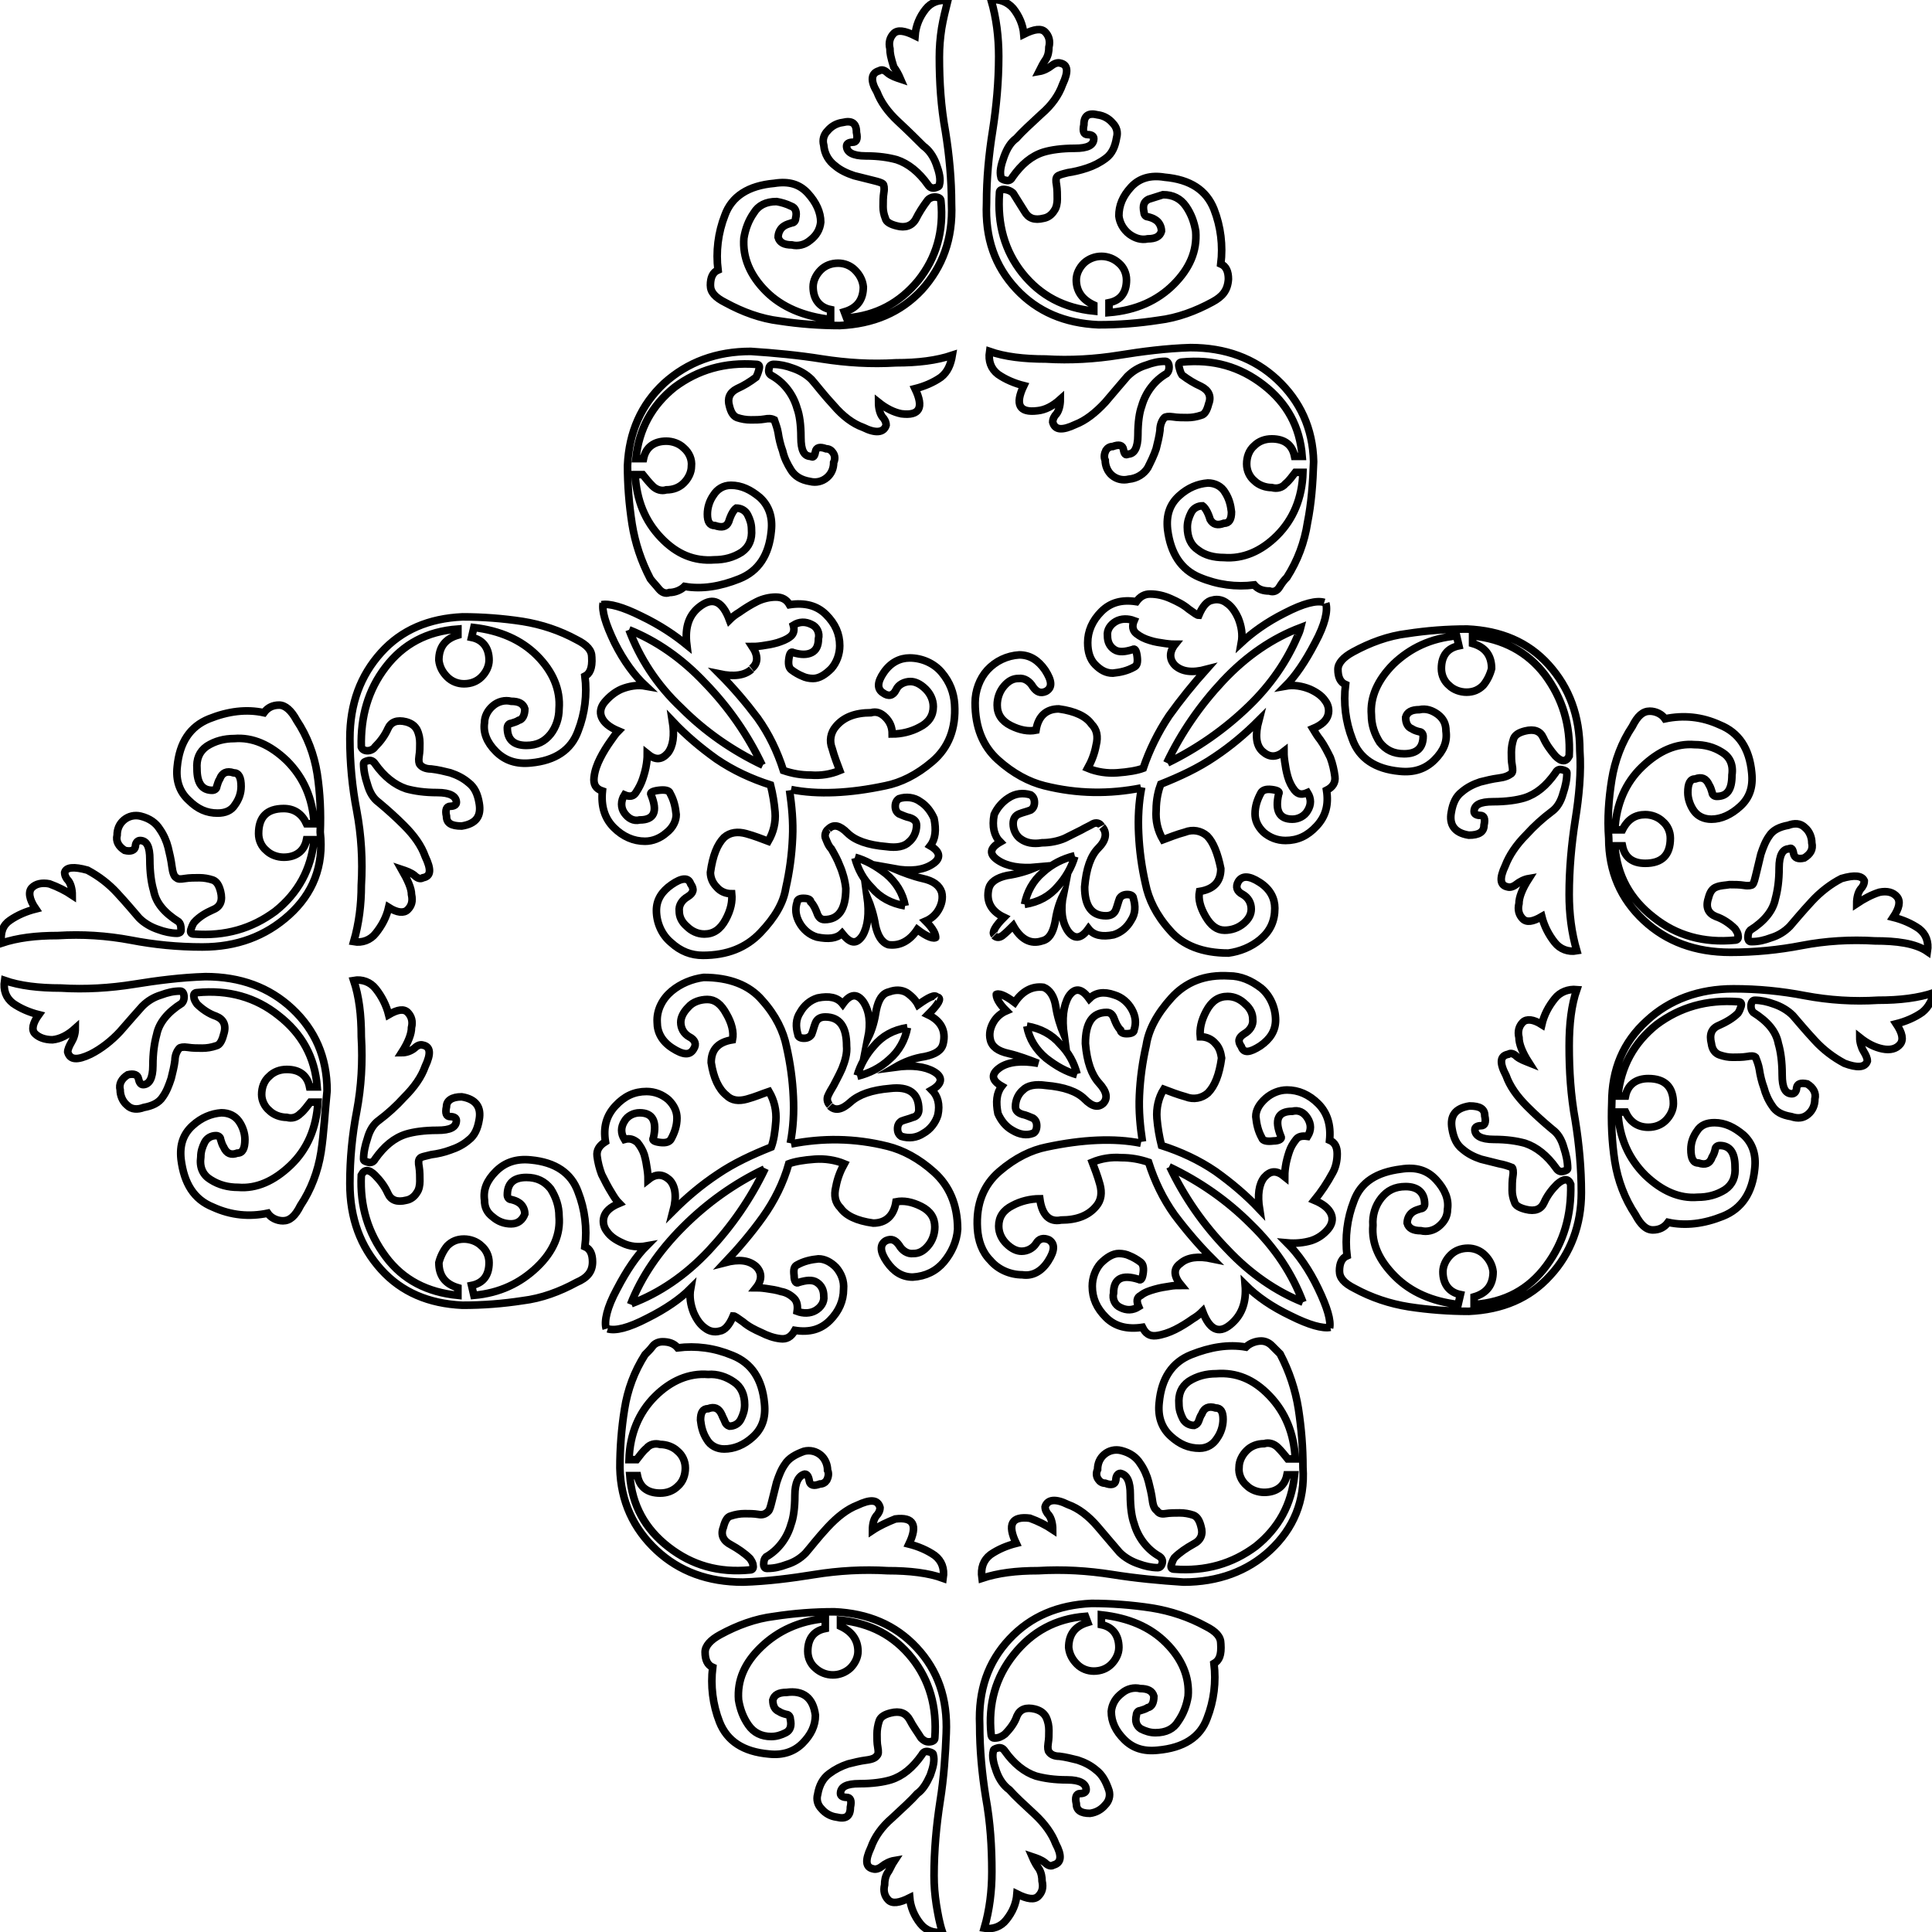 <?xml version="1.0" encoding="utf-8"?>
<!-- Generator: Adobe Illustrator 21.0.0, SVG Export Plug-In . SVG Version: 6.00 Build 0)  -->
<svg version="1.1" id="Layer_1" xmlns="http://www.w3.org/2000/svg" xmlns:xlink="http://www.w3.org/1999/xlink" x="0px" y="0px"
	 viewBox="0 0 254 254" style="enable-background:new 0 0 254 254;" xml:space="preserve">
<style type="text/css">
	.st0{fill:none;stroke:#000000;stroke-miterlimit:10;}
</style>
<path class="st0" d="M38,120.3c-3.1,2.8-6.9,4.2-11.4,4.2c-3.2,0-6.3-0.3-9.4-0.9c-3.2-0.6-6.4-0.8-9.6-0.6c-2.9,0-5.3,0.3-7.4,1
	c-0.2-1.4,0.2-2.4,1.1-3c1-0.7,2.2-1.2,3.4-1.5c-0.9-1.3-1-2.3-0.5-2.8s1.3-0.7,2.3-0.5c1.1,0.4,2.1,0.9,3,1.5
	c0-0.8-0.2-1.5-0.5-1.9c-0.3-0.3-0.5-0.7-0.5-1.1c0.2-0.7,1.2-0.8,3-0.3c1.5,0.8,2.8,1.8,3.9,3c1.3,1.4,2.2,2.5,2.9,3.3
	c0.7,0.7,1.6,1.2,2.5,1.5c0.8,0.3,1.7,0.5,2.5,0.5c0.2,0,0.5-0.1,0.5-0.4c0,0,0-0.1,0-0.1c0-0.5-0.1-0.8-0.3-1
	c-1.9-1.2-3-2.5-3.3-4.1c-0.3-1-0.5-2.4-0.5-4.1c0-1.7-0.4-2.5-1.3-2.5c-0.3,0-0.6,0.3-0.6,0.8c-0.1,0.5-0.6,0.7-1.4,0.5
	c-0.8-0.5-1.2-1.2-1-2c0-0.8,0.3-1.5,0.9-2c0.6-0.5,1.4-0.7,2.2-0.5c1.2,0.3,2,0.9,2.5,1.7c0.5,0.7,0.9,1.6,1.1,2.4
	c0.2,0.8,0.4,1.7,0.5,2.5c0.1,0.8,0.3,1.4,0.6,1.5c0.2,0.2,0.5,0.2,1.1,0.1c0.6-0.1,1.3-0.1,1.9-0.1c0.6,0,1.2,0.1,1.8,0.3
	c0.5,0.2,0.8,0.7,1,1.5c0.3,1.2,0,2-1,2.4c-0.9,0.4-1.8,0.9-2.5,1.7c-0.2,0.3-0.3,0.6-0.4,0.9c-0.1,0.4,0,0.6,0.4,0.6
	c4.1,0.3,7.6-0.7,10.7-3c3-2.4,4.7-5.5,5.1-9.4h-1c-0.3,1.5-1.4,2.3-3,2.3c-0.8,0-1.7-0.3-2.3-0.9c-0.6-0.5-1-1.3-1-2.2
	c0-2.2,1.1-3.3,3.3-3.3c1.4,0,2.4,0.7,3,2h1c-0.2-3.4-1.4-6.1-3.6-8.3c-2.2-2.1-4.5-3.1-6.9-2.9c-1.3,0-2.5,0.3-3.6,1
	c-1,0.7-1.4,1.7-1.3,3c0,1.9,0.7,2.8,2,2.8c0.3,0,0.6-0.2,0.6-0.5c0.1-0.3,0.2-0.7,0.4-1c0.3-0.8,0.9-1.1,1.8-0.8c0.7,0,1,0.6,1,1.8
	c0,0.9-0.3,1.7-0.8,2.4c-0.5,0.8-1.3,1.1-2.3,1.1c-1.4,0-2.6-0.5-3.8-1.7c-1.2-1.1-1.7-2.6-1.5-4.4c0.3-3.2,1.7-5.3,4.2-6.3
	c2.5-1,4.9-1.3,7.2-0.8c0.5-0.7,1.2-1,2-1c0.8,0,1.6,0.7,2.3,2c1.4,2.1,2.3,4.5,2.7,7c0.4,2.6,0.5,5.2,0.4,7.7
	C42.6,113.9,41.1,117.5,38,120.3z M42.2,151.5c-0.4,2.5-1.3,4.9-2.7,7c-0.7,1.4-1.4,2-2.3,2c-0.8,0-1.6-0.4-2-1
	c-2.4,0.5-4.8,0.3-7.2-0.8c-2.5-1-3.8-3.1-4.2-6.3c-0.2-1.9,0.3-3.3,1.5-4.4c1.2-1.1,2.5-1.6,3.8-1.7c1,0,1.8,0.4,2.3,1.1
	c0.5,0.7,0.8,1.6,0.8,2.4c0,1.2-0.3,1.8-1,1.8c-0.8,0.3-1.4,0.1-1.8-0.8c-0.2-0.3-0.3-0.7-0.4-1c0-0.3-0.3-0.5-0.6-0.5
	c-0.6,0-1.2,0.3-1.5,0.9c-0.3,0.6-0.5,1.2-0.5,1.9c-0.2,1.4,0.3,2.4,1.3,3c1.1,0.7,2.3,1,3.6,1c2.4,0.2,4.7-0.8,6.9-2.9
	s3.4-4.9,3.6-8.3h-1c-0.4,0.5-0.8,1.1-1.3,1.5c-0.5,0.5-1.1,0.7-1.8,0.5c-0.8,0-1.7-0.3-2.3-0.9c-0.6-0.5-1-1.3-1-2.1
	c0-0.9,0.3-1.8,1-2.4c0.6-0.6,1.4-0.9,2.3-0.9c1.7,0,2.7,0.8,3,2.3h1c-0.3-3.9-2-7-5.1-9.4c-3-2.4-6.6-3.4-10.7-3
	c-0.3,0-0.5,0.2-0.4,0.6c0,0.3,0.2,0.6,0.4,0.9c0.7,0.7,1.6,1.3,2.5,1.6c1,0.4,1.4,1.2,1,2.4c-0.2,0.8-0.5,1.4-1,1.5
	c-0.6,0.2-1.2,0.3-1.8,0.3c-0.6,0-1.3,0-1.9-0.1c-0.6-0.1-1,0-1.1,0.1c-0.3,0.3-0.6,0.9-0.6,1.6c-0.1,0.8-0.3,1.6-0.5,2.4
	c-0.3,0.9-0.6,1.7-1.1,2.4c-0.5,0.8-1.4,1.2-2.5,1.4c-0.8,0.3-1.6,0.3-2.2-0.3c-0.6-0.5-0.9-1.3-0.9-2c-0.2-0.8,0.2-1.5,1-2
	c0.8-0.2,1.3,0,1.4,0.5c0.1,0.5,0.3,0.8,0.6,0.8c0.8,0,1.3-0.8,1.3-2.5s0.2-3,0.5-4.1c0.3-1.5,1.4-2.9,3.3-4.1
	c0.2-0.2,0.3-0.5,0.3-0.8c0-0.5-0.2-0.8-0.5-0.8c-0.9,0-1.7,0.2-2.5,0.5c-1,0.3-1.8,0.8-2.5,1.5c-0.7,0.8-1.7,1.9-2.9,3.3
	c-1.1,1.2-2.5,2.3-3.9,3c-1.7,0.8-2.7,0.8-3-0.3c0-0.3,0.2-0.8,0.5-1.3c0.3-0.5,0.5-1.1,0.5-1.8c-1,0.9-2,1.4-3,1.5
	c-1,0-1.8-0.3-2.3-0.8s-0.3-1.4,0.5-2.5c-1.2-0.3-2.4-0.8-3.4-1.5c-0.9-0.7-1.3-1.7-1.1-3c2,0.7,4.5,1,7.4,1c3.2,0.2,6.5,0,9.6-0.5
	c3.1-0.5,6.2-0.9,9.4-1c4.6,0,8.4,1.4,11.4,4.2c3,2.8,4.6,6.4,4.6,10.8C42.7,146.3,42.6,148.9,42.2,151.5L42.2,151.5z M76.9,88.9
	c0.3,2.4,0,4.9-0.9,7.2c-0.9,2.5-3,3.9-6.2,4.2c-1.9,0.2-3.4-0.3-4.6-1.5c-1.2-1.2-1.7-2.5-1.5-3.8c0-0.8,0.4-1.6,1.1-2.2
	c0.7-0.6,1.6-0.8,2.4-0.6c1,0,1.6,0.3,1.8,1c0,0.8-0.3,1.4-0.8,1.5c-0.3,0.2-0.7,0.3-1,0.4c-0.3,0-0.5,0.3-0.5,0.6
	c0,1.5,0.8,2.3,2.5,2.3c1.4,0,2.4-0.5,3.2-1.5c0.7-0.9,1.1-2.1,1.1-3.3c0.2-2.5-0.8-4.9-2.9-7c-2.1-2.1-4.9-3.3-8.3-3.7l-0.3,1.3
	c1.5,0.3,2.3,1.4,2.3,3c0,0.8-0.4,1.6-1,2.2c-0.6,0.6-1.4,0.9-2.3,0.9c-0.8,0-1.6-0.3-2.2-0.9c-0.6-0.6-1-1.3-1.1-2.2
	c0-1.7,0.8-2.8,2.5-3.3v-0.8c-4.1,0.3-7.2,2-9.5,5c-2.3,3-3.3,6.5-3.2,10.5c0.1,0.3,0.4,0.5,0.8,0.5c0.4,0,0.8-0.2,1-0.5
	c0.7-0.7,1.3-1.5,1.7-2.4c0.4-0.9,1.2-1.2,2.4-0.9c0.7,0.2,1.1,0.5,1.4,1c0.3,0.6,0.4,1.2,0.4,1.8c0,0.6,0,1.1-0.1,1.7
	c-0.1,0.6,0,1,0.1,1.1c0.2,0.3,0.7,0.6,1.5,0.6c0.9,0.1,1.7,0.3,2.5,0.5c0.9,0.3,1.7,0.7,2.4,1.3c0.8,0.6,1.2,1.5,1.4,2.7
	c0.3,1.7-0.4,2.7-2.3,3c-1.4,0-2-0.4-2-1.3c-0.2-0.8,0-1.3,0.5-1.3c0.5,0,0.8-0.2,0.8-0.5c0-0.8-0.8-1.3-2.5-1.3s-3-0.2-4.1-0.5
	c-1.5-0.5-2.9-1.6-4.1-3.3c-0.2-0.3-0.5-0.5-0.9-0.4c-0.4,0.1-0.6,0.2-0.6,0.4c0,0.9,0.2,1.8,0.5,2.7c0.3,1.1,0.8,1.9,1.5,2.4
	c1.2,1,2.3,2,3.3,3c1.4,1.4,2.3,2.7,2.8,4.1c0.8,1.7,0.8,2.6-0.3,2.8c-0.3,0.2-0.7,0.1-1.1-0.3c-0.5-0.4-1.1-0.6-1.7-0.8
	c0.8,1.4,1.3,2.5,1.3,3.3c0.2,0.9,0,1.5-0.5,2s-1.4,0.4-2.5-0.3c-0.3,1.3-0.9,2.4-1.7,3.4c-0.7,0.9-1.8,1.3-2.9,1.1
	c0.7-2.4,1-4.9,1-7.4c0.2-3.3,0-6.6-0.6-9.8c-0.6-3.1-0.9-6.3-0.9-9.5c0-4.6,1.4-8.3,4.1-11.3c2.7-3,6.3-4.5,10.7-4.7
	c2.6,0,5.3,0.2,7.9,0.6c2.5,0.4,4.9,1.2,7.1,2.4c1.4,0.7,2,1.4,2,2.3C77.9,87.9,77.5,88.6,76.9,88.9z M75.8,168.6
	c-2.2,1.2-4.6,2.1-7.1,2.4c-2.6,0.4-5.2,0.6-7.9,0.6c-4.4-0.2-8-1.7-10.7-4.7c-2.7-3-4.1-6.7-4.1-11.3c0-3.2,0.3-6.4,0.9-9.5
	c0.6-3.2,0.8-6.5,0.6-9.8c0-2.9-0.3-5.3-1-7.4c1.1-0.2,2.2,0.2,2.9,1.1c0.8,1,1.4,2.2,1.7,3.4c1.2-0.7,2-0.8,2.5-0.3s0.7,1.2,0.5,2
	c0,0.8-0.4,1.9-1.3,3.3c0.6,0,1.2-0.2,1.7-0.6c0.4-0.4,0.8-0.5,1.1-0.4c1,0.2,1.1,1.1,0.3,2.8c-0.5,1.4-1.4,2.7-2.8,4.1
	c-1,1.1-2.1,2.1-3.3,3c-0.7,0.5-1.2,1.3-1.5,2.4c-0.3,0.9-0.5,1.8-0.5,2.7c0,0.2,0.2,0.3,0.6,0.4c0.3,0.1,0.7,0,0.9-0.4
	c1.2-1.7,2.5-2.8,4.1-3.3c1-0.3,2.4-0.5,4.1-0.5s2.5-0.4,2.5-1.3c0-0.3-0.3-0.5-0.8-0.5c-0.5,0-0.7-0.4-0.5-1.3c0-0.8,0.7-1.3,2-1.3
	c1.9,0.3,2.6,1.4,2.3,3c-0.2,1.2-0.6,2.1-1.4,2.7c-0.7,0.6-1.5,1-2.4,1.3c-0.8,0.3-1.7,0.5-2.5,0.6c-0.8,0.2-1.4,0.3-1.5,0.5
	c-0.2,0.2-0.2,0.6-0.1,1.1c0.1,0.6,0.1,1.3,0.1,1.9c0,0.5-0.1,1.1-0.4,1.5c-0.3,0.5-0.8,0.9-1.4,1c-1.2,0.3-2,0-2.4-0.9
	c-0.4-0.9-1-1.7-1.7-2.4c-0.8-0.8-1.4-0.8-1.8,0c-0.2,4.1,0.9,7.6,3.2,10.7c2.3,3.1,5.5,4.7,9.5,5.1v-1c-1.7-0.5-2.5-1.6-2.5-3.3
	c0.2-0.8,0.6-1.6,1.1-2.2c0.6-0.6,1.3-0.9,2.2-0.9c0.8,0,1.7,0.3,2.3,0.9c0.6,0.5,1,1.3,1,2.2c0,1.7-0.8,2.7-2.3,3l0.3,1.3
	c3.4-0.3,6.1-1.6,8.3-3.7s3.1-4.4,2.9-6.7c0-1.3-0.4-2.5-1.1-3.6c-0.8-1-1.8-1.5-3.2-1.5c-1.7,0-2.5,0.8-2.5,2.3
	c0,0.3,0.2,0.6,0.5,0.6c0.4,0.1,0.7,0.2,1,0.4c0.5,0.3,0.8,0.9,0.8,1.5c-0.3,0.8-0.9,1.3-1.8,1.3c-0.9,0-1.7-0.3-2.4-0.9
	c-0.8-0.6-1.1-1.3-1.1-2.2c-0.2-1.4,0.3-2.6,1.5-3.8c1.2-1.2,2.7-1.7,4.6-1.5c3.2,0.3,5.3,1.7,6.2,4.2c0.9,2.3,1.2,4.8,0.9,7.2
	c0.7,0.3,1,1,1,2C77.9,167.2,77.2,168,75.8,168.6z M98.8,88c-0.9,0.8-2.3,1-4.2,0.6c1.8,1.8,3.5,3.8,5,5.8c1.5,2.1,2.6,4.4,3.4,6.9
	c1.2,0.4,2.3,0.6,3.6,0.6c1.3,0.1,2.6-0.1,3.8-0.6c-0.3-0.8-0.7-1.8-1-2.9c-0.4-1-0.2-2.1,0.5-2.9c1-1.2,2.5-1.8,4.6-1.8
	c0.7-0.2,1.3,0,1.9,0.6c0.6,0.6,0.9,1.3,0.9,2.2c1.2,0,2.5-0.3,3.6-0.9c1.2-0.6,1.8-1.5,1.8-2.7c0-0.9-0.4-1.7-1-2.3
	c-0.7-0.7-1.4-1-2-1c-0.8,0-1.6,0.4-1.9,1.1c-0.4,0.8-1,0.9-1.7,0.4c-0.8-0.5-0.8-1.4,0.1-2.7c0.9-1.3,2.1-1.9,3.4-1.9
	c1.6,0,3.2,0.7,4.2,1.9c1.1,1.3,1.6,2.7,1.7,4.2c0.2,3.2-0.8,5.7-2.9,7.5c-2.1,1.8-4.2,2.8-6.2,3.2c-4.7,1-8.9,1.2-12.4,0.5
	 M79.1,79.5c1-0.2,2.8,0.3,5.2,1.5c2.5,1.2,4.4,2.5,6,3.8c-0.3-2.4,0.3-4.1,1.9-5.2c1.6-1.1,2.8-0.5,3.7,1.9c0.4-0.4,0.8-0.7,1.3-1
	c0.7-0.5,1.5-1,2.3-1.4c0.8-0.4,1.7-0.6,2.5-0.6c0.8,0,1.4,0.3,1.8,1c2-0.3,3.6,0.1,4.8,1.3c1.2,1.2,1.8,2.5,1.8,4.1
	c0,1.1-0.4,2.2-1.1,3c-0.8,0.8-1.6,1.3-2.4,1.3c-0.5,0-1-0.1-1.4-0.3c-0.5-0.2-1-0.5-1.4-0.8c-0.3-0.2-0.5-0.6-0.4-1.4
	s0.3-1.1,0.6-0.9c1,0.3,1.8,0.3,2.4,0c0.6-0.3,0.9-0.9,0.9-1.8c0.2-0.8-0.2-1.6-0.9-1.9c-0.8-0.4-1.6-0.4-2.4,0.1
	c0.2,0.7,0,1.2-0.4,1.5c-0.5,0.4-1.1,0.6-1.7,0.8c-0.7,0.2-1.3,0.3-2,0.4c-0.7,0.1-1.1,0.1-1.3,0.1c0.8,1.2,0.8,2.2-0.1,2.9
	 M103.8,103.9c0.3,2.1,0.5,4.1,0.4,6.2c-0.1,2.3-0.4,4.5-0.9,6.7c-0.3,1.9-1.4,3.8-3.3,5.8c-1.9,2-4.4,3-7.6,3
	c-1.5,0-2.9-0.5-4.2-1.7c-1.2-1-1.9-2.6-1.9-4.2c0-1.4,0.7-2.5,2-3.4s2.2-1,2.5-0.1c0.5,0.7,0.4,1.2-0.4,1.7
	c-0.7,0.4-1.2,1.1-1.1,1.9c0,0.7,0.3,1.4,1,2c0.6,0.6,1.4,1,2.3,1c1.2,0,2.1-0.6,2.8-1.9c0.7-1.3,0.9-2.4,0.8-3.4
	c-0.8,0-1.5-0.3-2-0.9c-0.5-0.5-0.8-1.2-0.8-1.9c0.3-2.2,0.9-3.7,1.8-4.6c0.8-0.7,1.8-0.8,2.9-0.5c1.1,0.3,2.1,0.7,2.9,1
	c0.7-1.2,1-2.5,0.9-3.8c-0.1-1.2-0.3-2.4-0.6-3.6c-2.5-0.8-4.9-1.9-7.1-3.4c-2.1-1.5-4-3.1-5.8-5c0.3,1.9,0.1,3.3-0.6,4.2
	c-0.8,0.9-1.6,1-2.7,0.1c0,0.2,0,0.6-0.1,1.3c-0.1,0.7-0.3,1.4-0.5,2c-0.2,0.6-0.5,1.2-0.9,1.8c-0.3,0.5-0.8,0.6-1.5,0.3
	c-0.5,0.8-0.5,1.7,0,2.4s1.2,1.1,2,0.9c1.9,0,2.4-1.1,1.5-3.3c-0.2-0.3,0.2-0.5,1-0.6c0.8-0.1,1.4,0,1.5,0.4
	c0.5,0.9,0.7,1.8,0.8,2.8c0,0.8-0.4,1.7-1.3,2.4c-0.8,0.7-1.8,1.1-2.8,1.1c-1.5,0-2.9-0.6-4.1-1.8c-1.2-1.2-1.7-2.8-1.5-4.8
	c-0.9-0.3-1.2-0.9-1.1-1.8c0.1-0.9,0.4-1.7,0.8-2.5c0.4-0.8,0.9-1.6,1.4-2.3c0.3-0.4,0.6-0.9,1-1.3c-1.2-0.5-1.9-1.1-2.2-1.8
	c-0.3-0.7-0.1-1.4,0.4-2c0.6-0.7,1.3-1.3,2.2-1.7c1-0.4,2.1-0.6,3.2-0.4c-1.5-1.4-2.9-3.3-4.1-5.7c-1.2-2.5-1.7-4.2-1.5-5.2
	 M79.7,174.7c-0.3-1,0.1-2.8,1.4-5.2c1.3-2.5,2.6-4.4,3.9-5.7c-1.1,0.2-2.2,0.1-3.2-0.4c-0.9-0.4-1.6-0.9-2-1.5
	c-0.4-0.5-0.6-1.2-0.4-1.9c0.2-0.7,0.8-1.3,2-1.8c-0.4-0.4-0.7-0.9-1-1.4c-0.5-0.8-0.9-1.6-1.3-2.4c-0.3-0.8-0.5-1.6-0.6-2.4
	c-0.1-0.8,0.3-1.4,1.1-1.9c-0.3-1.9,0.1-3.4,1.3-4.7c1.2-1.3,2.5-1.9,4.1-1.9c1.1,0,2.1,0.4,2.9,1.1c0.8,0.8,1.1,1.6,1.1,2.4
	c0,1-0.3,1.9-0.8,2.8c-0.2,0.3-0.6,0.5-1.4,0.4c-0.8-0.1-1.1-0.3-0.9-0.6c0.5-2.2-0.1-3.3-1.8-3.3c-0.8,0-1.6,0.4-2,1.1
	c-0.5,0.8-0.5,1.6,0,2.4c0.7-0.2,1.2,0,1.7,0.4c0.4,0.5,0.7,1,0.9,1.6c0.2,0.7,0.3,1.3,0.4,2c0.1,0.7,0.1,1.1,0.1,1.3
	c1-0.8,1.9-0.8,2.8,0c0.8,0.8,1,2.2,0.5,4.1c1.8-1.8,3.7-3.4,5.8-4.8c2.2-1.5,4.6-2.6,7.1-3.6c0.3-0.8,0.5-2,0.6-3.4
	c0.1-1.4-0.2-2.7-0.9-3.9c-0.9,0.3-1.8,0.7-2.9,1c-1.1,0.3-2,0.2-2.7-0.5c-1-0.8-1.7-2.3-2-4.3c0-1.7,0.9-2.7,2.8-3
	c0.2-1-0.1-2.2-0.8-3.4c-0.7-1.3-1.5-1.9-2.5-1.9c-0.9,0-1.9,0.3-2.5,1c-0.7,0.7-1,1.4-1,2c0,0.8,0.4,1.5,1.1,1.9
	c0.8,0.4,1,1,0.6,1.6c-0.5,0.9-1.4,0.8-2.8-0.1c-1.4-0.9-2-2.1-2-3.4c-0.1-1.6,0.7-3.1,1.9-4.1c1.2-1,2.7-1.6,4.2-1.8
	c3.4,0,6,1,7.7,3c1.8,2,2.8,4.1,3.2,6.1c0.5,2.2,0.8,4.4,0.9,6.6c0.1,2,0,4.1-0.4,6.1 M104,150.4c4.1-0.8,8.3-0.8,12.7,0.3
	c2,0.5,4.1,1.6,6.1,3.4s3.1,4.3,3.1,7.5c-0.1,1.6-0.8,3.1-1.8,4.3c-1,1.2-2.4,1.9-4.1,2c-1.4,0-2.5-0.7-3.4-2s-1-2.3-0.1-2.8
	c0.7-0.3,1.2-0.1,1.7,0.6c0.4,0.7,1.1,1.2,1.9,1.1c0.7,0,1.3-0.3,1.9-1c0.6-0.7,0.9-1.6,0.9-2.5c0-1.2-0.6-2.1-1.8-2.7
	s-2.3-0.8-3.3-0.6c-0.3,1.9-1.4,2.8-3,2.8c-2.2-0.3-3.6-1-4.3-2c-0.7-0.7-0.9-1.6-0.6-2.8c0.2-1.1,0.6-2.1,1.1-3
	c-1.2-0.5-2.6-0.7-3.9-0.6c-1.4,0.1-2.6,0.3-3.4,0.6c-0.7,2.5-1.9,4.9-3.4,7c-1.5,2.1-3.2,4.1-5,6c1.9-0.5,3.2-0.3,4.1,0.5
	c0.8,0.8,0.8,1.8,0,2.8c0.2,0,0.6,0,1.3,0.1c0.7,0.1,1.4,0.2,2,0.4c0.6,0.1,1.2,0.4,1.7,0.9c0.4,0.4,0.5,1,0.4,1.7
	c0.8,0.3,1.7,0.3,2.4-0.1c0.7-0.4,1.2-1.1,1.1-1.9c0-0.8-0.3-1.4-0.9-1.8s-1.4-0.3-2.4,0c-0.3,0.2-0.6-0.1-0.6-0.9
	c-0.1-0.8,0-1.2,0.4-1.4c0.9-0.5,1.8-0.7,2.8-0.8c0.8,0,1.6,0.4,2.3,1.1c0.7,0.8,1.1,1.8,1,2.9c0,1.5-0.6,2.9-1.8,4.1
	c-1.2,1.2-2.7,1.6-4.6,1.3c-0.5,0.9-1.1,1.2-1.9,1.1c-0.9-0.1-1.7-0.4-2.5-0.8c-0.9-0.4-1.7-0.8-2.4-1.4c-0.7-0.5-1.1-0.8-1.3-0.8
	c-0.5,1.2-1.1,1.9-1.8,2c-0.7,0.2-1.4,0-1.9-0.4c-0.6-0.4-1.1-1.1-1.5-2c-0.4-1-0.6-2.1-0.4-3.2c-1.4,1.4-3.3,2.7-5.7,3.9
	c-2.5,1.3-4.2,1.7-5.2,1.4 M116.7,206.5c-3.2-0.2-6.5,0-9.6,0.5c-3.1,0.5-6.2,0.9-9.4,1c-4.6,0-8.4-1.4-11.4-4.2
	c-3-2.8-4.7-6.4-4.8-10.8c0-2.6,0.2-5.2,0.6-7.7c0.4-2.6,1.3-5,2.7-7.2c0.4-0.4,0.7-0.7,1-1.1c0.3-0.4,0.8-0.6,1.3-0.6
	c0.8,0,1.5,0.2,2,0.8c2.4-0.3,4.8,0,7.2,1c2.5,1,3.9,3.1,4.2,6.3c0.2,1.9-0.3,3.3-1.5,4.4c-1.2,1.1-2.5,1.6-3.8,1.6
	c-0.9,0-1.8-0.4-2.3-1.3c-0.5-0.8-0.7-1.6-0.8-2.5c0-1,0.3-1.5,1-1.5c0.8-0.3,1.4-0.1,1.8,0.8c0.1,0.3,0.3,0.6,0.4,0.9
	c0.1,0.3,0.3,0.5,0.6,0.6c0.6,0,1.2-0.3,1.5-0.9c0.3-0.6,0.5-1.2,0.5-1.9c0-1.4-0.5-2.4-1.4-3c-1-0.7-2.2-1.1-3.4-1
	c-2.5-0.2-4.9,0.8-7,2.9c-2.1,2.1-3.3,4.9-3.4,8.3h1c0.4-0.5,0.8-1.1,1.3-1.5c0.4-0.5,1.1-0.7,1.8-0.5c0.8,0,1.7,0.3,2.3,0.9
	c0.6,0.5,1,1.3,1,2.2c0,0.9-0.3,1.8-1,2.4c-0.6,0.6-1.4,0.9-2.3,0.9c-1.7,0-2.7-0.8-3-2.3h-1c0.3,3.9,2,7,5.1,9.4s6.6,3.4,10.7,3
	c0.3,0,0.5-0.2,0.4-0.6c0-0.3-0.2-0.6-0.4-0.9c-0.7-0.7-1.6-1.3-2.5-1.8c-1-0.5-1.4-1.3-1-2.3c0.2-0.8,0.5-1.4,1-1.5
	c0.6-0.2,1.2-0.3,1.8-0.3c0.6,0,1.2,0,1.8,0.1c0.5,0.1,0.9,0,1.3-0.4c0.2-0.2,0.3-0.6,0.5-1.4s0.4-1.6,0.6-2.4
	c0.3-0.9,0.6-1.7,1.1-2.4c0.5-0.8,1.4-1.3,2.5-1.7c0.8-0.2,1.6,0,2.2,0.5c0.6,0.5,0.9,1.3,0.9,2c0.2,0.4,0.1,0.9-0.1,1.3
	c-0.2,0.3-0.5,0.5-0.9,0.5c-0.8,0.3-1.3,0.2-1.4-0.4c-0.1-0.6-0.3-0.9-0.6-0.9c-0.8,0.2-1.3,1.1-1.3,2.8c0,1.7-0.2,3-0.5,3.8
	c-0.5,1.8-1.7,3.4-3.3,4.3c-0.2,0.2-0.3,0.5-0.3,1c0,0.2,0.1,0.5,0.4,0.5c0,0,0.1,0,0.1,0c0.9,0,1.7-0.2,2.5-0.5
	c1-0.3,1.8-0.8,2.5-1.5c0.7-0.8,1.6-2,2.9-3.4c1.3-1.4,2.6-2.4,3.9-2.9c1.7-0.8,2.7-0.8,3,0.3c0,0.4-0.2,0.8-0.5,1.1
	c-0.3,0.4-0.5,1-0.5,1.9c0.9-0.6,2-1.1,3-1.5c2.4-0.3,3,0.8,1.8,3.3c1.2,0.3,2.4,0.8,3.4,1.5c0.9,0.7,1.3,1.7,1.1,3
	C122.1,206.8,119.6,206.5,116.7,206.5z M123.7,49.6c-1,0.7-2.2,1.2-3.4,1.5c1.2,2.5,0.6,3.6-1.8,3.3c-1-0.2-2-0.7-3-1.5
	c0,0.8,0.2,1.5,0.5,1.9c0.3,0.3,0.5,0.7,0.5,1.1c-0.3,1-1.4,1.1-3,0.3c-1.4-0.5-2.7-1.5-3.9-2.9c-1.3-1.4-2.2-2.6-2.9-3.4
	c-0.7-0.7-1.6-1.2-2.5-1.5c-0.8-0.3-1.7-0.5-2.5-0.5c-0.3,0-0.6,0.2-0.6,0.6c-0.1,0.4,0,0.7,0.4,0.9c1.6,0.9,2.8,2.5,3.3,4.3
	c0.3,0.8,0.5,2.1,0.5,3.8c0,1.7,0.4,2.5,1.3,2.5c0.3,0.2,0.5,0,0.6-0.6c0.1-0.6,0.6-0.7,1.4-0.4c0.4,0,0.7,0.2,0.9,0.5
	c0.3,0.4,0.3,0.9,0.1,1.3c0,0.8-0.3,1.5-0.9,2c-0.6,0.5-1.4,0.7-2.2,0.5c-1.2-0.2-2-0.7-2.5-1.5c-0.5-0.8-0.9-1.6-1.1-2.5
	c-0.3-0.8-0.5-1.7-0.6-2.4c-0.1-0.6-0.3-1.1-0.5-1.7c-0.4-0.2-0.8-0.2-1.3-0.1c-0.6,0.1-1.2,0.1-1.8,0.1c-0.6,0-1.2-0.1-1.8-0.3
	c-0.5-0.2-0.8-0.7-1-1.5c-0.3-1,0-1.8,1-2.3c0.9-0.4,1.7-0.9,2.5-1.5c0.2-0.4,0.3-0.7,0.4-1.1c0.1-0.4,0-0.6-0.4-0.6
	c-4.1-0.3-7.6,0.7-10.7,3c-3,2.4-4.7,5.5-5.1,9.4h1c0.3-1.5,1.4-2.3,3-2.3c0.8,0,1.7,0.3,2.3,0.9c0.7,0.6,1.1,1.5,1,2.4
	c0,0.8-0.4,1.6-1,2.2c-0.6,0.6-1.4,0.9-2.3,0.9c-0.6,0.2-1.3,0-1.8-0.5c-0.5-0.5-0.9-1-1.3-1.5h-1c0.2,3.4,1.3,6.1,3.4,8.3
	s4.4,3.1,7,2.9c1.3,0,2.5-0.3,3.6-1c1-0.7,1.4-1.7,1.3-3c0-0.7-0.2-1.3-0.5-1.9c-0.3-0.6-0.9-0.9-1.5-0.9c-0.3,0.2-0.7,0.8-1,1.8
	c-0.3,0.7-0.9,0.8-1.8,0.5c-0.7,0-1-0.5-1-1.5c0-0.9,0.3-1.8,0.8-2.5c0.5-0.8,1.3-1.3,2.3-1.3c1.4,0,2.6,0.6,3.8,1.6
	c1.2,1.1,1.7,2.6,1.5,4.4c-0.3,3.2-1.7,5.3-4.2,6.3c-2.5,1-4.9,1.4-7.2,1c-0.5,0.5-1.3,0.8-2,0.8c-0.5,0.2-1,0-1.4-0.5
	c-0.4-0.5-0.8-0.9-1.1-1.3c-1.2-2.3-2-4.7-2.4-7.2c-0.4-2.6-0.6-5.1-0.6-7.7c0.2-4.4,1.8-8,4.8-10.8c3.1-2.8,6.9-4.2,11.4-4.2
	c3.1,0.2,6.3,0.5,9.4,1c3.2,0.5,6.4,0.7,9.7,0.5c2.9,0,5.3-0.3,7.4-1C125,47.9,124.6,48.9,123.7,49.6z M82.7,82.8
	c1.4,3.7,3.6,7.2,6.9,10.3c3.1,3.1,6.7,5.6,10.7,7.5 M100.2,100.6c-1.9-4-4.4-7.6-7.5-10.8c0,0,0,0,0,0c-3.1-3.3-6.5-5.6-10-7
	 M83,171.4c3.7-1.4,7.1-3.7,10.2-7c3-3.2,5.5-6.8,7.4-10.8 M100.5,153.7c-4,1.9-7.6,4.5-10.7,7.6l0,0c-3.2,3.2-5.5,6.6-6.9,10.2
	 M123.6,236.8c-0.5,3.2-0.8,6.5-0.8,9.8c0,1.3,0.1,2.5,0.3,3.8c0.2,1.2,0.4,2.4,0.8,3.6c-1.1,0.2-2.2-0.2-2.9-1.1
	c-0.8-1-1.3-2.2-1.4-3.4c-1.4,0.7-2.3,0.8-2.8,0.3c-0.5-0.5-0.7-1.2-0.5-2c0-0.6,0.1-1.1,0.4-1.6c0.3-0.4,0.5-1,0.9-1.6
	c-0.6,0.1-1.2,0.4-1.7,0.8c-0.4,0.3-0.8,0.4-1.1,0.3c-1-0.2-1.1-1.1-0.3-2.8c0.5-1.4,1.4-2.7,2.8-3.9c1.4-1.3,2.5-2.3,3.3-3.2
	c0.7-0.5,1.2-1.3,1.7-2.4c0.4-1.1,0.6-2,0.4-2.7c0-0.2-0.2-0.3-0.6-0.4c-0.4-0.1-0.7,0-0.9,0.4c-1.2,1.7-2.5,2.8-4.1,3.3
	c-1,0.3-2.4,0.5-4.1,0.5c-1.7,0-2.5,0.4-2.5,1.3c0,0.3,0.3,0.5,0.8,0.5s0.7,0.4,0.5,1.3c0,1.2-0.6,1.6-1.8,1.3
	c-0.8-0.1-1.5-0.5-2-1.1c-0.5-0.5-0.7-1.2-0.5-1.9c0.2-1.2,0.7-2.1,1.5-2.7c0.8-0.6,1.6-1,2.5-1.3c0.8-0.2,1.6-0.4,2.4-0.5
	c0.8-0.1,1.2-0.3,1.4-0.6c0.2-0.2,0.2-0.5,0.1-1.1c-0.1-0.5-0.1-1.1-0.1-1.7c0-0.6,0.1-1.2,0.3-1.8c0.2-0.5,0.7-0.8,1.5-1
	c1.2-0.3,2,0,2.5,0.9c0.4,0.8,1,1.6,1.5,2.4c0.3,0.3,0.6,0.5,1,0.5c0.5,0,0.8-0.2,0.8-0.5c0.3-4.1-0.7-7.6-3-10.5
	c-2.4-3-5.5-4.6-9.4-5v0.8c1.5,0.7,2.3,1.8,2.3,3.3c0,0.8-0.4,1.6-1,2.2c-1.3,1.2-3.3,1.2-4.6,0c-0.6-0.5-1-1.3-1-2.2
	c0-1.7,0.8-2.7,2.3-3v-1.3c-3.4,0.3-6.2,1.6-8.4,3.7c-2.2,2.1-3.2,4.4-3,7c0.2,1.2,0.6,2.3,1.3,3.3c0.7,1,1.7,1.5,3,1.5
	c0.7,0,1.3-0.2,1.9-0.5c0.6-0.3,0.8-0.9,0.6-1.8c0-0.3-0.2-0.6-0.5-0.6c-0.4-0.1-0.7-0.2-1-0.4c-0.5-0.2-0.8-0.7-0.8-1.5
	c0.2-0.7,0.8-1,1.8-1c2.2-0.3,3.5,0.7,3.8,3c0,1.4-0.6,2.6-1.7,3.7c-1.1,1.1-2.6,1.6-4.4,1.4c-3.4-0.3-5.5-1.7-6.5-4.2
	c-0.9-2.3-1.2-4.8-0.9-7.2c-0.7-0.3-1-1-1-2c0-0.8,0.7-1.6,2-2.3c2.2-1.2,4.6-2.1,7.1-2.4c2.6-0.4,5.2-0.6,7.9-0.6
	c4.4,0.2,8,1.7,10.8,4.7c2.8,3,4.1,6.7,3.9,11.3C124.3,230.5,124.1,233.7,123.6,236.8L123.6,236.8z M121.7,1.2
	c0.7-0.9,1.8-1.3,2.9-1.1c-0.3,1.2-0.6,2.4-0.8,3.6c-0.2,1.3-0.3,2.5-0.3,3.8c0,3.3,0.2,6.5,0.8,9.8c0.5,3.1,0.8,6.3,0.8,9.5
	c0.2,4.6-1.2,8.3-3.9,11.3c-2.8,3-6.4,4.5-10.8,4.7c-2.6,0-5.3-0.2-7.9-0.6c-2.5-0.3-4.9-1.2-7.1-2.4c-1.4-0.7-2-1.4-2-2.3
	c0-1,0.3-1.7,1-2c-0.3-2.4,0-4.9,0.9-7.2c0.9-2.5,3.1-3.9,6.5-4.2c1.9-0.3,3.3,0.1,4.4,1.3c1.1,1.2,1.7,2.5,1.7,3.8
	c-0.1,1-0.6,1.8-1.4,2.4c-0.7,0.6-1.6,0.8-2.4,0.6c-1,0-1.6-0.3-1.8-1c0-0.6,0.3-1.2,0.8-1.5c0.3-0.2,0.7-0.3,1-0.4
	c0.3,0,0.5-0.3,0.5-0.6c0.2-0.8,0-1.4-0.6-1.6c-0.6-0.3-1.3-0.5-1.9-0.6c-1.4,0-2.4,0.5-3,1.5c-0.7,1-1.1,2.1-1.3,3.3
	c-0.2,2.5,0.8,4.9,2.9,7c2.1,2.1,5,3.3,8.5,3.7v-1.3c-1.5-0.3-2.3-1.4-2.3-3c0-0.8,0.4-1.6,1-2.2c0.6-0.6,1.4-0.9,2.3-0.9
	c0.8,0,1.6,0.3,2.2,0.9c0.6,0.6,1,1.3,1.1,2.2c0,1.7-0.8,2.8-2.5,3.3l0.3,0.8c3.9-0.3,7-2,9.4-4.9c2.4-3,3.4-6.5,3-10.5
	c0-0.3-0.3-0.5-0.8-0.5c-0.4,0-0.8,0.2-1,0.5c-0.6,0.8-1.1,1.6-1.5,2.4c-0.5,0.9-1.4,1.2-2.5,0.9c-0.8-0.2-1.4-0.5-1.5-1
	c-0.2-0.5-0.3-1-0.3-1.5c0-0.6,0-1.3,0.1-1.9c0.1-0.6,0-1-0.1-1.1c-0.2-0.2-0.6-0.3-1.4-0.5s-1.6-0.4-2.4-0.6
	c-0.9-0.3-1.8-0.7-2.5-1.3c-0.8-0.6-1.4-1.5-1.5-2.7c-0.2-0.7,0-1.4,0.5-1.9c0.5-0.6,1.2-1,2-1.1c1.2-0.3,1.8,0.1,1.8,1.3
	c0.2,0.9,0,1.3-0.5,1.3c-0.5,0-0.8,0.2-0.8,0.5c0,0.8,0.8,1.3,2.5,1.3c1.7,0,3,0.2,4.1,0.5c1.5,0.5,2.9,1.6,4.1,3.3
	c0.2,0.3,0.5,0.5,0.9,0.4c0.4-0.1,0.6-0.2,0.6-0.4c0.2-0.7,0-1.6-0.4-2.7c-0.4-1.1-1-1.9-1.7-2.4c-0.8-0.8-1.9-1.9-3.3-3.2
	c-1.4-1.3-2.3-2.6-2.8-3.9c-0.9-1.5-0.8-2.5,0.3-2.8c0.3-0.2,0.7-0.1,1.1,0.3c0.5,0.4,1.1,0.6,1.7,0.8c-0.3-0.7-0.6-1.2-0.9-1.6
	C117.1,7.5,117,7,117,6.4c-0.2-0.8,0-1.5,0.5-2c0.5-0.5,1.4-0.4,2.8,0.3C120.4,3.4,120.9,2.2,121.7,1.2 M108.9,109
	c0.7-0.7,1.5-0.5,2.5,0.5s2.7,1.6,5.1,1.8c1.4,0.2,2.4,0,3-0.6c0.6-0.5,1-1.3,1-2.2c0-0.5-0.3-0.8-0.9-1c-0.5-0.1-0.9-0.3-1.4-0.5
	c-0.3-0.2-0.5-0.5-0.5-1s0.2-0.8,0.5-1c0.9-0.3,2-0.2,2.8,0.4c0.8,0.5,1.4,1.3,1.8,2.2c0.3,1.5,0.2,2.7-0.5,3.6
	c1.4,0.8,1.4,1.7,0.3,2.4c-1.2,0.8-2.9,1-5.1,0.6c1.2,0.5,2.5,1,3.8,1.3c1.4,0.3,2.2,0.9,2.5,1.8c0.2,0.8,0,1.6-0.4,2.3v0h0
	c-0.4,0.7-1,1.2-1.7,1.5c1,1,1.4,1.8,1.3,2.3 M123.1,123.2c-0.3,0.3-1.2,0-2.5-1c-1,1.5-2.3,2.2-3.8,2c-0.9-0.3-1.4-1.2-1.7-2.5
	c-0.2-1.3-0.6-2.6-1.1-3.8c0.3,2.2,0.1,3.9-0.6,5.1c-0.8,1.2-1.6,1.1-2.7-0.3c-0.7,0.7-1.8,0.8-3.3,0.5c-1-0.3-1.8-1-2.3-1.9
	c-0.5-0.9-0.6-1.8-0.3-2.7c0-0.3,0.3-0.5,0.8-0.5c0.7,0,1,0.2,1,0.5c0.4,0.4,0.6,0.9,0.8,1.4c0.2,0.6,0.5,0.9,1,0.9
	c1.9,0,2.8-1.4,2.8-4.1c-0.1-1-0.4-2.1-0.8-3c-0.3-0.8-0.7-1.5-1.1-2.2c-0.4-0.4-0.6-1-0.8-1.5c-0.1-0.4,0.1-0.9,0.4-1.1
	 M109.1,145.3c-0.3-0.3-0.4-0.7-0.3-1.1c0.2-0.5,0.5-1,0.8-1.5c0.3-0.6,0.7-1.3,1.1-2.2c0.4-1,0.7-2,0.6-3c0-2.5-0.9-3.8-2.8-3.8
	c-0.7,0-1.1,0.3-1.3,0.8c-0.2,0.5-0.3,1-0.5,1.5c-0.2,0.3-0.5,0.5-1,0.5s-0.8-0.2-0.8-0.5c-0.3-1-0.3-2,0.3-2.9
	c0.5-0.9,1.3-1.6,2.3-1.9c1.5-0.3,2.6-0.1,3.3,0.8c1-1.4,1.9-1.4,2.7-0.3c0.8,1.2,1,2.8,0.6,4.8c0.6-1.2,0.9-2.4,1.1-3.7
	c0.3-1.4,0.8-2.2,1.7-2.4c0.8-0.3,1.6-0.3,2.3,0.1c0.6,0.4,1.2,1,1.5,1.6c1.4-1,2.2-1.4,2.5-1 M123.3,131.1c0.5,0.2,0.1,0.9-1.3,2.3
	c1.7,0.8,2.4,2.1,2,3.8c-0.2,0.9-1,1.4-2.4,1.7c-1.4,0.2-2.7,0.7-3.9,1.4c2.2-0.3,3.9-0.1,5.1,0.6s1.1,1.6-0.3,2.4
	c0.8,0.8,1.1,1.9,0.8,3.3c-0.3,1-1,1.9-1.9,2.4c-0.9,0.6-1.9,0.7-2.9,0.4c-0.3-0.2-0.5-0.5-0.5-1s0.2-0.8,0.5-1
	c0.5-0.2,1-0.3,1.5-0.5c0.5-0.1,0.8-0.5,0.8-1c0-2.2-1.3-3.1-3.8-2.8c-2.4,0.2-4.1,0.8-5.2,1.8c-1.1,1-2,1.2-2.7,0.5 M112.4,112.8
	c0.4,1.5,1.1,2.8,2.2,3.9c1.1,1.3,2.6,2.1,4.4,2.4 M119,119.1c-0.3-1.7-1.2-3.1-2.5-4.2c-1.4-1.1-2.7-1.8-4.1-2.2 M112.7,141.5
	c1.6-0.4,3-1.1,4.2-2.2c1.3-1.1,2.1-2.6,2.4-4.2 M119.3,135.1c-1.9,0.3-3.3,1.1-4.4,2.4c-1,1.1-1.8,2.5-2.2,3.9 M174.3,79.3
	c0.3,1-0.1,2.8-1.4,5.2c-1.3,2.5-2.6,4.4-3.9,5.7c1.1-0.2,2.2,0,3.2,0.4c0.9,0.4,1.6,0.9,2,1.5c0.4,0.5,0.6,1.2,0.4,1.9
	c-0.2,0.7-0.8,1.3-2,1.8c0.3,0.5,0.6,1,1,1.5c0.5,0.7,0.9,1.5,1.3,2.3c0.3,0.8,0.5,1.7,0.6,2.5c0.1,0.8-0.3,1.4-1.1,1.8
	c0.3,1.9-0.1,3.4-1.3,4.7c-1.2,1.3-2.5,1.9-4.1,1.9c-1.1,0-2.1-0.4-2.9-1.1c-0.8-0.8-1.1-1.6-1.1-2.4c0-1,0.3-1.9,0.8-2.8
	c0.2-0.3,0.6-0.5,1.4-0.4c0.8,0.1,1.1,0.3,0.9,0.6c-0.5,2.2,0.1,3.3,1.8,3.3c0.8,0,1.6-0.4,2-1.1c0.5-0.8,0.5-1.6,0-2.4
	c-0.7,0.3-1.2,0.3-1.7-0.3c-0.4-0.5-0.7-1.1-0.9-1.8c-0.2-0.7-0.3-1.3-0.4-2c-0.1-0.7-0.1-1.1-0.1-1.3c-1,0.8-1.9,0.8-2.8,0
	s-1-2.2-0.5-4.1c-1.8,1.8-3.7,3.4-5.8,4.8c-2.2,1.5-4.6,2.6-7.1,3.6c-0.3,0.8-0.6,2-0.6,3.4c-0.1,1.4,0.2,2.7,0.9,3.9
	c0.8-0.3,1.8-0.7,2.9-1c1-0.4,2.1-0.2,2.9,0.5c0.8,0.8,1.4,2.3,1.8,4.3c0,1.7-0.9,2.7-2.8,3c-0.2,1,0.1,2.1,0.8,3.3
	c0.7,1.2,1.5,1.8,2.5,1.8c0.9,0,1.8-0.3,2.5-0.9c0.7-0.6,1-1.2,1-1.9c0-0.8-0.4-1.5-1.1-1.9c-0.8-0.4-1-1-0.6-1.7
	c0.5-0.8,1.4-0.8,2.8,0.1c1.4,0.9,2,2.1,2,3.4c0,1.7-0.6,3-1.9,4.1c-1.2,1-2.7,1.6-4.2,1.8c-3.4,0-6-1-7.7-3c-1.8-2-2.8-4.1-3.2-6.1
	c-0.5-2.2-0.8-4.4-0.9-6.6c-0.1-2,0-4.1,0.4-6.1 M150,103.6c-4.1,0.8-8.3,0.8-12.7-0.3c-2-0.5-4.1-1.6-6.1-3.4c-2-1.8-3-4.3-3-7.5
	c0-1.6,0.6-3.2,1.6-4.3c1.1-1.2,2.6-1.9,4.2-2c1.4,0,2.5,0.7,3.4,2c0.9,1.4,1,2.3,0.1,2.8c-0.7,0.3-1.2,0.1-1.7-0.6
	c-0.4-0.7-1.1-1.2-1.9-1.1c-0.7,0-1.3,0.3-1.9,1c-0.6,0.7-0.9,1.6-0.9,2.5c0,1.2,0.6,2.1,1.8,2.7c1.2,0.6,2.3,0.8,3.3,0.6
	c0.3-1.9,1.4-2.8,3-2.8c2.2,0.3,3.6,1,4.3,2c0.7,0.7,0.9,1.6,0.6,2.8c-0.2,1.1-0.6,2.1-1.1,3c1.2,0.5,2.6,0.7,3.9,0.6
	c1.4-0.1,2.6-0.3,3.4-0.6c0.8-2.4,2-4.8,3.4-6.9c1.5-2.1,3.2-4.2,4.9-6.1c-1.9,0.5-3.2,0.3-4.1-0.5c-0.8-0.8-0.8-1.8,0-2.8
	c-0.2,0-0.6,0-1.3-0.1c-0.7-0.1-1.4-0.2-2-0.4c-0.7-0.2-1.3-0.5-1.8-0.9c-0.5-0.4-0.6-1-0.3-1.7c-0.8-0.3-1.7-0.3-2.4,0.1
	c-0.7,0.4-1.2,1.1-1.1,1.9c0,0.8,0.3,1.4,0.9,1.8s1.4,0.3,2.4,0c0.3-0.2,0.5,0.1,0.6,0.9s0,1.2-0.4,1.4c-0.9,0.5-1.8,0.7-2.8,0.8
	c-0.9,0-1.6-0.4-2.3-1.1s-1-1.7-1-2.9c0-1.5,0.6-2.9,1.8-4.1c1.2-1.2,2.7-1.6,4.6-1.3c0.5-0.7,1.1-1,1.8-1c0.9,0,1.8,0.2,2.7,0.6
	c0.9,0.4,1.7,0.8,2.4,1.4c0.7,0.5,1.1,0.8,1.3,0.8c0.5-1.2,1.1-1.9,1.8-2c0.7-0.2,1.4,0,1.9,0.4c0.6,0.4,1.1,1.1,1.5,2
	c0.4,1,0.6,2.1,0.4,3.2c1.4-1.3,3.3-2.7,5.7-3.9c2.5-1.3,4.2-1.7,5.2-1.4 M174.9,174.5c-1,0.2-2.8-0.3-5.2-1.5
	c-2.5-1.2-4.4-2.5-6-4.1c0.2,2.4-0.5,4.1-2,5.3c-1.5,1.2-2.7,0.6-3.6-1.8c-0.4,0.4-0.8,0.7-1.3,1c-0.7,0.5-1.5,1-2.3,1.4
	c-0.8,0.4-1.7,0.7-2.5,0.8c-0.9,0.1-1.4-0.3-1.8-1.1c-2,0.3-3.6-0.1-4.8-1.3c-1.2-1.2-1.8-2.5-1.8-4.1c0-1.1,0.4-2.2,1.1-3
	c0.8-0.8,1.6-1.3,2.4-1.3c0.5,0,1,0.1,1.4,0.3c0.5,0.2,1,0.5,1.4,0.8c0.3,0.2,0.5,0.6,0.4,1.4c-0.1,0.8-0.3,1.1-0.6,0.9
	c-2.2-0.7-3.3-0.1-3.3,1.8c-0.2,0.8,0.2,1.6,0.9,1.9c0.8,0.4,1.6,0.4,2.4-0.1c-0.3-0.7-0.3-1.2,0.3-1.5c0.5-0.4,1.1-0.6,1.8-0.8
	c0.7-0.2,1.3-0.3,2-0.4c0.5-0.1,1-0.1,1.5-0.1c-1-1.2-1.1-2.2-0.1-2.9c0.9-0.8,2.3-1,4.2-0.6c-1.8-1.8-3.5-3.8-5-5.8
	c-1.5-2.1-2.6-4.4-3.4-6.9c-1.2-0.4-2.3-0.6-3.6-0.6c-1.3-0.1-2.6,0.1-3.8,0.6c0.3,0.8,0.7,1.8,1,2.9c0.3,1.1,0.2,2.1-0.5,2.9
	c-1,1.2-2.5,1.8-4.6,1.8c-1.5,0.3-2.5-0.6-2.8-2.8c-1.2,0-2.5,0.3-3.6,0.9c-1.2,0.6-1.8,1.5-1.8,2.7c0,0.9,0.4,1.7,1,2.3
	c0.7,0.7,1.4,1,2,1c0.8,0,1.5-0.4,1.9-1c0.4-0.7,1-0.8,1.7-0.5c0.8,0.5,0.8,1.4-0.1,2.8c-0.9,1.4-2.1,2-3.4,1.8
	c-1.6,0-3.2-0.7-4.2-1.9c-1.1-1.1-1.6-2.6-1.7-4.2c-0.2-3.2,0.8-5.7,2.9-7.5c2.1-1.8,4.2-2.8,6.2-3.2c4.7-1,8.9-1.2,12.4-0.5
	 M150.2,150.1c-0.3-2-0.5-4-0.4-6.1c0.1-2.2,0.4-4.4,0.9-6.6c0.3-2,1.4-4.1,3.3-6.2c1.9-2.1,4.4-3.1,7.6-2.9c1.5,0,2.9,0.6,4.2,1.6
	c1.2,1,1.9,2.6,1.9,4.2c0,1.4-0.7,2.5-2,3.4c-1.4,0.9-2.2,1-2.5,0.1c-0.5-0.7-0.4-1.2,0.4-1.7c0.7-0.4,1.2-1.1,1.1-1.9
	c0-0.7-0.3-1.4-1-2c-0.6-0.6-1.4-1-2.3-1c-1.2,0-2.1,0.6-2.8,1.9c-0.7,1.3-0.9,2.4-0.8,3.4c0.8,0,1.5,0.3,2,0.9
	c0.5,0.5,0.7,1.2,0.8,1.9c-0.3,2.2-0.9,3.7-1.8,4.6c-0.8,0.7-1.9,0.9-2.9,0.5c-1.1-0.3-2.1-0.7-2.9-1c-0.7,1.1-1,2.5-0.9,3.8
	c0.1,1.2,0.3,2.4,0.6,3.6c2.5,0.8,4.9,1.9,7.1,3.4c2.1,1.5,4,3.1,5.8,5c-0.3-1.9-0.1-3.3,0.6-4.2c0.8-0.9,1.6-1,2.7-0.1
	c0-0.2,0-0.6,0.1-1.3c0.1-0.7,0.3-1.4,0.5-2c0.2-0.6,0.5-1.1,0.9-1.6c0.3-0.4,0.8-0.5,1.5-0.4c0.5-0.8,0.5-1.6,0-2.4
	c-0.5-0.8-1.2-1.1-2-0.9c-1.9,0-2.4,1.1-1.5,3.3c0.2,0.3-0.2,0.6-1,0.6c-0.8,0.1-1.4,0-1.5-0.4c-0.5-0.9-0.7-1.8-0.8-2.8
	c0-0.8,0.4-1.6,1.3-2.4c0.8-0.7,1.8-1.1,2.8-1.1c1.5,0,2.9,0.6,4.1,1.8c1.2,1.2,1.7,2.8,1.5,4.8c0.7,0.3,1,0.9,1,1.8
	c0,0.9-0.2,1.8-0.6,2.5c-0.7,1.3-1.5,2.5-2.4,3.6c1.2,0.5,1.9,1.1,2.2,1.8c0.3,0.7,0.1,1.4-0.4,2c-0.6,0.7-1.3,1.2-2.2,1.5
	c-1,0.3-2.1,0.4-3.2,0.3c1.5,1.5,2.9,3.5,4.1,6s1.7,4.2,1.5,5.2 M159.6,218.7c0.3,2.4,0,4.9-0.9,7.2c-0.9,2.5-3.1,3.9-6.5,4.2
	c-1.9,0.2-3.3-0.3-4.4-1.4c-1.1-1.1-1.7-2.3-1.7-3.7c0.1-1,0.6-1.8,1.4-2.4c0.7-0.6,1.6-0.8,2.4-0.6c1,0,1.6,0.3,1.8,1
	c0,0.9-0.3,1.4-0.8,1.5c-0.3,0.2-0.7,0.3-1,0.4c-0.3,0-0.5,0.3-0.5,0.6c-0.2,0.8,0,1.4,0.6,1.8c0.6,0.3,1.2,0.5,1.9,0.5
	c1.4,0,2.4-0.5,3-1.5c0.7-1,1.1-2.1,1.3-3.3c0.2-2.5-0.8-4.9-2.9-7s-4.9-3.3-8.5-3.7v1.3c1.5,0.3,2.3,1.4,2.3,3c0,0.8-0.4,1.6-1,2.2
	c-0.6,0.6-1.4,0.9-2.3,0.9c-0.8,0-1.6-0.3-2.2-0.9c-0.6-0.6-1-1.3-1.1-2.2c0-1.7,0.8-2.8,2.5-3.3l-0.3-0.8c-3.9,0.3-7,2-9.4,5
	c-2.4,3-3.4,6.5-3,10.5c0,0.2,0.1,0.5,0.4,0.5c0,0,0.1,0,0.1,0c0.5,0,0.9-0.2,1.3-0.5c0.7-0.7,1.3-1.5,1.6-2.4
	c0.4-0.9,1.2-1.2,2.4-0.9c0.7,0.2,1.1,0.5,1.4,1c0.3,0.6,0.4,1.2,0.4,1.8c0,0.6,0,1.1-0.1,1.7c-0.1,0.6,0,1,0.1,1.1
	c0.2,0.3,0.6,0.6,1.4,0.6c0.8,0.1,1.6,0.3,2.4,0.5c0.9,0.3,1.7,0.7,2.4,1.3c0.8,0.6,1.3,1.5,1.7,2.7c0.2,0.7,0,1.4-0.5,1.9
	c-0.5,0.6-1.2,1-2,1.1c-1.2,0-1.8-0.4-1.8-1.3c-0.2-0.8,0-1.3,0.5-1.3c0.5,0,0.8-0.2,0.8-0.5c0-0.8-0.8-1.3-2.5-1.3
	c-1.7,0-3-0.2-4.1-0.5c-1.5-0.5-2.9-1.6-4.1-3.3c-0.2-0.3-0.5-0.5-0.9-0.4c-0.4,0.1-0.6,0.2-0.6,0.4c-0.2,0.7,0,1.6,0.4,2.7
	c0.4,1.1,1,1.9,1.7,2.4c0.8,0.9,1.9,1.9,3.3,3.2c1.4,1.3,2.3,2.6,2.8,3.9c0.8,1.5,0.8,2.5-0.3,2.8c-0.3,0.2-0.7,0.1-1.1-0.3
	c-0.5-0.4-1.1-0.6-1.7-0.8c0.3,0.7,0.6,1.2,0.9,1.6c0.3,0.5,0.4,1.1,0.4,1.6c0.2,0.9,0,1.5-0.5,2s-1.4,0.4-2.8-0.3
	c-0.1,1.3-0.6,2.4-1.4,3.4c-0.7,0.9-1.8,1.3-2.9,1.1c0.7-2.4,1-4.9,1-7.4c0-3.3-0.2-6.5-0.8-9.8c-0.5-3.1-0.8-6.3-0.8-9.5
	c-0.2-4.6,1.1-8.3,3.9-11.3c2.8-3,6.4-4.5,10.8-4.7c2.6,0,5.3,0.2,7.9,0.6c2.5,0.4,4.9,1.2,7.1,2.4c1.4,0.7,2,1.4,2,2.3
	C160.6,217.6,160.3,218.3,159.6,218.7z M167,203.8c-3,2.8-6.9,4.2-11.4,4.2c-3.1-0.2-6.3-0.5-9.4-1c-3.2-0.5-6.4-0.7-9.7-0.5
	c-2.9,0-5.3,0.3-7.4,1c-0.2-1.4,0.2-2.4,1.1-3.1c1-0.7,2.2-1.2,3.4-1.5c-1.2-2.5-0.6-3.6,1.8-3.3c1.1,0.4,2.1,0.9,3,1.5
	c0-0.8-0.2-1.5-0.5-1.9c-0.3-0.3-0.5-0.7-0.5-1.1c0.3-1,1.4-1.1,3-0.3c1.4,0.5,2.7,1.5,3.9,2.9s2.2,2.6,2.9,3.4
	c0.7,0.7,1.6,1.2,2.5,1.5c0.8,0.3,1.7,0.5,2.5,0.5c0.3,0,0.5-0.2,0.6-0.6c0.1-0.4-0.1-0.7-0.4-0.9c-1.6-0.9-2.8-2.5-3.3-4.3
	c-0.3-0.8-0.5-2.1-0.5-3.8c0-1.7-0.4-2.6-1.3-2.8c-0.3,0-0.6,0.3-0.6,0.9c-0.1,0.6-0.6,0.7-1.4,0.4c-0.4,0-0.7-0.2-0.9-0.5
	c-0.3-0.4-0.3-0.9-0.1-1.3c0-0.8,0.3-1.5,0.9-2c0.6-0.5,1.4-0.7,2.2-0.5c1.2,0.3,2,0.9,2.5,1.7c0.5,0.7,0.9,1.6,1.1,2.4
	c0.2,0.8,0.4,1.6,0.5,2.4c0.1,0.8,0.3,1.2,0.6,1.4c0.2,0.3,0.5,0.5,1.1,0.4c0.6-0.1,1.3-0.1,1.9-0.1c0.6,0,1.2,0.1,1.8,0.3
	c0.5,0.2,0.8,0.7,1,1.5c0.3,1,0,1.8-1,2.3c-0.9,0.5-1.8,1.1-2.5,1.8c-0.2,0.3-0.3,0.6-0.4,0.9c-0.1,0.4,0,0.6,0.4,0.6
	c4.1,0.3,7.6-0.7,10.7-3c3-2.4,4.7-5.5,5.1-9.4h-1c-0.3,1.5-1.4,2.3-3,2.3c-0.8,0-1.7-0.3-2.3-0.9c-0.7-0.6-1.1-1.5-1-2.4
	c0-0.8,0.4-1.6,1-2.2c0.6-0.6,1.4-0.9,2.3-0.9c0.6-0.2,1.3,0,1.8,0.5c0.5,0.5,0.9,1,1.3,1.5h1c-0.2-3.4-1.3-6.1-3.4-8.3
	s-4.4-3.1-7-2.9c-1.3,0-2.5,0.3-3.6,1c-1,0.7-1.4,1.7-1.3,3c0,0.7,0.2,1.3,0.5,1.9c0.3,0.6,0.9,0.9,1.5,0.9c0.3-0.1,0.5-0.3,0.6-0.6
	c0.1-0.3,0.2-0.6,0.4-0.9c0.3-0.8,0.9-1.1,1.8-0.8c0.7,0,1,0.5,1,1.5c0,0.9-0.3,1.8-0.8,2.5c-0.5,0.8-1.3,1.3-2.3,1.3
	c-1.4,0-2.6-0.5-3.8-1.6c-1.2-1.1-1.7-2.6-1.5-4.4c0.3-3.2,1.7-5.3,4.2-6.3s4.9-1.4,7.2-1c0.5-0.5,1.3-0.8,2-0.8
	c0.5,0,1,0.2,1.4,0.6c0.4,0.4,0.8,0.8,1.1,1.1c1.2,2.3,2,4.7,2.4,7.2c0.4,2.6,0.6,5.1,0.6,7.7C171.6,197.4,170,201,167,203.8
	L167,203.8z M159.4,39.7c-2.2,1.2-4.6,2.1-7.1,2.4c-2.6,0.4-5.2,0.6-7.9,0.6c-4.4-0.2-8-1.7-10.8-4.7c-2.8-3-4.1-6.7-3.9-11.3
	c0-3.2,0.3-6.4,0.8-9.5c0.5-3.2,0.8-6.5,0.8-9.8c0-2.5-0.3-5-1-7.4c1.1-0.2,2.2,0.3,2.9,1.1c0.8,1,1.3,2.2,1.4,3.4
	c1.4-0.7,2.3-0.8,2.8-0.3s0.7,1.2,0.5,2c0,0.6-0.1,1.1-0.4,1.6c-0.3,0.4-0.6,1-0.9,1.6c0.6-0.1,1.2-0.4,1.7-0.8
	c0.4-0.3,0.8-0.4,1.1-0.3c1,0.2,1.1,1.1,0.3,2.8c-0.5,1.4-1.4,2.7-2.8,3.9c-1.4,1.3-2.5,2.3-3.3,3.2c-0.7,0.5-1.2,1.3-1.6,2.4
	c-0.4,1.1-0.6,2-0.4,2.7c0,0.2,0.2,0.3,0.6,0.4c0.4,0.1,0.7,0,0.9-0.4c1.2-1.7,2.5-2.8,4.1-3.3c1-0.3,2.4-0.5,4.1-0.5
	s2.5-0.4,2.5-1.3c0-0.3-0.3-0.5-0.8-0.5c-0.5,0-0.7-0.4-0.5-1.3c0-1.2,0.6-1.6,1.8-1.3c0.8,0.1,1.5,0.5,2,1.1
	c0.5,0.5,0.7,1.2,0.5,1.9c-0.2,1.2-0.6,2.1-1.4,2.7c-0.8,0.6-1.6,1-2.5,1.3c-0.9,0.3-1.8,0.5-2.5,0.6c-0.8,0.2-1.2,0.3-1.4,0.5
	c-0.2,0.2-0.2,0.6-0.1,1.1c0.1,0.6,0.1,1.3,0.1,1.9c0,0.5-0.1,1.1-0.4,1.5c-0.3,0.5-0.8,0.9-1.4,1c-1.2,0.3-2,0-2.5-0.9
	c-0.5-0.8-1-1.6-1.5-2.4c-0.3-0.3-0.8-0.5-1.3-0.5c-0.2,0-0.5,0.1-0.5,0.4c0,0,0,0.1,0,0.1c-0.3,4.1,0.7,7.6,3,10.5
	c2.4,3,5.5,4.6,9.4,5v-0.8c-1.5-0.7-2.3-1.8-2.3-3.3c0-0.8,0.4-1.6,1-2.2c1.3-1.2,3.3-1.2,4.6,0c0.6,0.5,1,1.3,1,2.2
	c0,1.7-0.8,2.7-2.3,3v1.3c3.6-0.3,6.4-1.6,8.5-3.7c2.1-2.1,3.1-4.4,2.9-7c-0.2-1.2-0.6-2.3-1.3-3.3c-0.7-1-1.7-1.5-3-1.5
	c-0.6,0.2-1.3,0.4-1.9,0.6c-0.6,0.3-0.8,0.8-0.6,1.7c0,0.3,0.2,0.6,0.5,0.6c0.4,0.1,0.7,0.2,1,0.4c0.5,0.3,0.8,0.9,0.8,1.5
	c-0.2,0.7-0.8,1-1.8,1c-0.9,0.2-1.7-0.1-2.4-0.6c-0.8-0.6-1.3-1.5-1.4-2.4c0-1.4,0.5-2.6,1.6-3.8c1.1-1.2,2.6-1.6,4.4-1.3
	c3.4,0.3,5.5,1.7,6.5,4.2c0.9,2.3,1.2,4.8,0.9,7.2c0.7,0.3,1,1,1,2C161.4,38.2,160.7,39,159.4,39.7L159.4,39.7L159.4,39.7z
	 M144.9,108.7c0.7,0.8,0.5,1.8-0.5,2.8c-1,1-1.6,2.7-1.8,5.1c0,2.5,0.9,3.8,2.8,3.8c0.7,0,1.1-0.3,1.3-0.8c0.2-0.5,0.3-1,0.5-1.5
	c0.2-0.3,0.5-0.5,1-0.5c0.5,0,0.8,0.2,0.8,0.5c0.3,1,0.3,2-0.3,2.9v0h0c-0.5,0.9-1.3,1.6-2.3,1.9c-1.5,0.3-2.6,0.1-3.3-0.8
	c-1,1.4-1.9,1.4-2.7,0.3c-0.8-1.2-1-2.8-0.6-4.8c-0.6,1.2-0.9,2.4-1.1,3.7c-0.3,1.4-0.8,2.2-1.7,2.4c-1.5,0.5-2.8-0.2-3.8-2
	c-0.4,0.4-0.9,0.9-1.4,1.3c-0.4,0.3-0.8,0.3-1.1,0 M130.7,122.9c-0.3-0.3,0.1-1.1,1.3-2.3c-1.7-0.8-2.4-2.1-2-3.8
	c0.2-0.8,1-1.4,2.4-1.7c1.4-0.2,2.7-0.6,3.9-1.1c-2.2,0.2-3.9-0.1-5.1-0.9c-1.2-0.8-1.1-1.6,0.3-2.4c-0.8-0.8-1.1-2-0.8-3.6
	c0.4-0.9,1.1-1.7,1.9-2.2c0.9-0.6,1.9-0.7,2.9-0.4c0.3,0.2,0.5,0.5,0.5,1s-0.2,0.8-0.5,1c-0.5,0.2-1,0.3-1.5,0.5
	c-0.5,0.2-0.8,0.6-0.8,1.3c0,0.8,0.4,1.6,1,2c0.7,0.5,1.6,0.7,2.8,0.5c1,0,2.1-0.2,3-0.6c0.8-0.4,1.6-0.8,2.2-1.1
	c0.5-0.3,1-0.5,1.5-0.8c0.4-0.2,0.9-0.1,1.1,0.3 M171.9,68.7c-0.4,2.6-1.3,5-2.7,7.2c-0.4,0.4-0.7,0.8-1,1.3
	c-0.3,0.5-0.8,0.7-1.3,0.5c-0.8,0-1.5-0.2-2-0.8c-2.4,0.3-4.8,0-7.2-1s-3.8-3.1-4.2-6.3c-0.2-1.9,0.3-3.3,1.5-4.4s2.5-1.6,3.8-1.7
	c0.9,0,1.8,0.4,2.3,1.3c0.5,0.8,0.7,1.6,0.8,2.5c0,1-0.3,1.5-1,1.5c-0.8,0.3-1.4,0.2-1.8-0.5c-0.3-1-0.7-1.6-1-1.8
	c-0.6,0-1.2,0.3-1.5,0.9c-0.3,0.6-0.5,1.2-0.5,1.9c0,1.4,0.5,2.4,1.4,3c0.9,0.7,2.1,1,3.4,1c2.5,0.2,4.9-0.8,7-2.9
	c2.1-2.1,3.3-4.9,3.4-8.3h-1c-0.4,0.5-0.8,1.1-1.3,1.5c-0.4,0.5-1.1,0.7-1.8,0.5c-0.8,0-1.7-0.3-2.3-0.9c-0.6-0.5-1-1.3-1-2.2
	c0-0.9,0.3-1.8,1-2.4c0.6-0.6,1.4-0.9,2.3-0.9c1.7,0,2.7,0.8,3,2.3h1c-0.3-3.9-2-7-5.1-9.4c-3.1-2.4-6.6-3.4-10.7-3
	c-0.3,0-0.5,0.2-0.4,0.6c0.1,0.4,0.2,0.8,0.4,1.1c0.8,0.6,1.6,1.1,2.5,1.5c1,0.5,1.4,1.3,1,2.3c-0.2,0.8-0.5,1.4-1,1.5
	c-0.6,0.2-1.2,0.3-1.8,0.3c-0.6,0-1.3,0-1.9-0.1c-0.6-0.1-1,0-1.1,0.1c-0.3,0.3-0.6,0.9-0.6,1.7c-0.1,0.8-0.3,1.6-0.5,2.4
	c-0.3,0.9-0.7,1.7-1.1,2.5c-0.5,0.8-1.4,1.4-2.5,1.5c-0.8,0.2-1.6,0-2.2-0.5c-0.6-0.5-0.9-1.3-0.9-2c-0.2-0.4-0.1-0.9,0.1-1.3
	c0.2-0.3,0.5-0.5,0.9-0.5c0.8-0.3,1.3-0.2,1.4,0.4c0.1,0.6,0.3,0.8,0.6,0.6c0.8,0,1.3-0.8,1.3-2.5c0-1.7,0.2-3,0.5-3.8
	c0.5-1.8,1.7-3.4,3.3-4.3c0.2-0.2,0.3-0.5,0.3-0.8c0-0.5-0.2-0.8-0.5-0.8c-0.9,0-1.7,0.2-2.5,0.5c-1,0.3-1.8,0.8-2.5,1.5
	c-0.7,0.8-1.7,2-2.9,3.4c-1.3,1.4-2.6,2.4-3.9,2.9c-1.7,0.8-2.7,0.8-3-0.3c0-0.4,0.2-0.8,0.5-1.1c0.3-0.4,0.5-1.1,0.5-1.9
	c-1,0.9-2,1.4-3,1.5c-2.4,0.3-3-0.8-1.8-3.3c-1.2-0.3-2.4-0.8-3.4-1.5c-0.9-0.7-1.3-1.7-1.1-3c2,0.7,4.5,1,7.4,1
	c3.2,0.2,6.5,0,9.6-0.5c3.1-0.5,6.2-0.9,9.4-1c4.6,0,8.4,1.4,11.4,4.2c3,2.8,4.7,6.4,4.8,10.8C172.6,63.6,172.4,66.2,171.9,68.7
	L171.9,68.7L171.9,68.7z M145.1,145c-0.7,0.7-1.5,0.5-2.5-0.5c-1-1-2.7-1.6-5.1-1.8c-1.4-0.2-2.4,0-3,0.6c-0.6,0.5-1,1.3-1,2.2
	c0,0.5,0.3,0.8,0.9,1c0.5,0.1,0.9,0.3,1.4,0.5c0.3,0.2,0.5,0.5,0.5,1s-0.2,0.9-0.5,1c-0.8,0.3-1.7,0.2-2.7-0.4
	c-0.9-0.5-1.5-1.3-1.9-2.2c-0.3-1.5-0.2-2.7,0.5-3.6c-1.4-0.8-1.4-1.6-0.3-2.4s2.9-1,5.1-0.6c-1.3-0.5-2.6-1-3.9-1.3
	c-1.4-0.3-2.2-0.9-2.4-1.8c-0.2-0.8,0-1.6,0.4-2.3c0.4-0.7,1-1.2,1.7-1.5c-1-1-1.4-1.8-1.3-2.3 M130.9,130.8c0.3-0.3,1.2,0,2.5,1
	c1-1.5,2.3-2.2,3.8-2c0.8,0.3,1.4,1.2,1.6,2.5c0.2,1.3,0.6,2.6,1.1,3.8c-0.3-2.2-0.1-3.9,0.6-5.1c0.8-1.2,1.7-1.1,2.7,0.3
	c0.8-0.8,1.9-1,3.3-0.5c1,0.3,1.8,1,2.3,1.9c0.5,0.9,0.6,1.8,0.3,2.7c0,0.3-0.3,0.5-1,0.5l0,0c-0.5,0-0.8-0.2-0.8-0.5
	c-0.4-0.4-0.6-0.9-0.8-1.4c-0.2-0.6-0.5-0.9-1-0.9c-1.9,0-2.8,1.4-2.8,4.1c0.2,2.4,0.8,4.1,1.8,5.2s1.2,2,0.5,2.7 M141.3,112.5
	c-1.6,0.4-3,1.1-4.2,2.2c-1.3,1.1-2.1,2.6-2.4,4.2 M134.7,118.9c1.9-0.3,3.3-1.1,4.4-2.4c1-1.1,1.8-2.5,2.2-3.9 M141.6,141.2
	c-0.4-1.5-1.1-2.8-2.2-3.9l0,0c-1.1-1.3-2.6-2.1-4.4-2.4 M135,134.9c0.3,1.7,1.2,3.1,2.5,4.2c1.4,1.1,2.7,1.8,4.1,2.2 M170.6,83.6
	c0.2-0.4,0.3-0.7,0.4-1.1c-3.7,1.4-7.1,3.7-10.2,7l0,0c-3,3.2-5.5,6.8-7.4,10.8 M153.5,100.3c3.9-1.9,7.5-4.4,10.7-7.5
	c2.9-2.8,5-5.9,6.4-9.2 M171.3,171.2c-1.4-3.7-3.6-7.1-6.9-10.3v0c-3.1-3.1-6.7-5.6-10.7-7.5 M153.8,153.4c1.9,4,4.4,7.6,7.5,10.8
	c3.1,3.3,6.5,5.6,10,7 M207.1,107.8c-0.5,3.2-0.8,6.5-0.8,9.8c0,2.5,0.3,5,1,7.4c-1.1,0.2-2.2-0.2-2.9-1.1c-0.8-1-1.4-2.2-1.7-3.4
	c-1.2,0.7-2,0.8-2.5,0.3c-0.5-0.5-0.7-1.2-0.5-2c0-0.8,0.4-1.9,1.3-3.3c-0.6,0.1-1.2,0.4-1.7,0.8c-0.4,0.3-0.8,0.4-1.1,0.3
	c-1-0.2-1.1-1.1-0.3-2.8c0.5-1.3,1.4-2.7,2.8-4.1c1-1.1,2.1-2.1,3.3-3c0.7-0.5,1.2-1.3,1.5-2.4c0.3-0.9,0.5-1.8,0.5-2.7
	c0-0.2-0.2-0.3-0.6-0.4c-0.4-0.1-0.7,0-0.9,0.4c-1.2,1.7-2.5,2.8-4.1,3.3c-1,0.3-2.4,0.5-4.1,0.5c-1.7,0-2.5,0.4-2.5,1.3
	c0,0.3,0.3,0.5,0.8,0.5s0.7,0.4,0.5,1.3c0,0.9-0.7,1.3-2,1.3c-1.9-0.3-2.6-1.4-2.3-3c0.2-1.2,0.6-2.1,1.4-2.7c0.7-0.6,1.5-1,2.4-1.3
	c0.8-0.2,1.6-0.4,2.4-0.5c0.8-0.1,1.3-0.3,1.7-0.6c0.2-0.2,0.2-0.5,0.1-1.1c-0.1-0.5-0.1-1.1-0.1-1.7c0-0.6,0.1-1.2,0.3-1.8
	c0.2-0.5,0.7-0.8,1.5-1c1.2-0.3,2,0,2.4,0.9c0.4,0.9,1,1.7,1.6,2.4c0.8,0.8,1.4,0.8,1.8,0c0.2-4.1-0.9-7.6-3.2-10.7
	c-2.3-3-5.5-4.7-9.5-5.1v1c1.7,0.5,2.5,1.6,2.5,3.3c-0.2,0.8-0.6,1.6-1.1,2.2c-0.6,0.6-1.3,0.9-2.2,0.9c-0.8,0-1.7-0.3-2.3-0.9
	c-0.6-0.5-1-1.3-1-2.2c0-1.7,0.8-2.7,2.3-3l-0.3-1.3c-3.4,0.3-6.1,1.6-8.3,3.7c-2.1,2.1-3.1,4.4-2.9,6.7c0,1.3,0.4,2.5,1.1,3.6
	c0.8,1,1.8,1.5,3.2,1.5c1.7,0,2.5-0.8,2.5-2.3c0-0.3-0.2-0.6-0.5-0.6c-0.4-0.1-0.7-0.2-1-0.4c-0.5-0.2-0.8-0.7-0.8-1.5
	c0.2-0.7,0.8-1,1.8-1c0.9-0.2,1.7,0.1,2.4,0.6c0.8,0.6,1.1,1.3,1.1,2.2c0.2,1.4-0.3,2.6-1.5,3.8s-2.7,1.7-4.6,1.5
	c-3.2-0.3-5.3-1.7-6.2-4.2c-0.9-2.3-1.2-4.8-0.9-7.2c-0.7-0.3-1-1-1-2c0-0.8,0.7-1.6,2-2.3c2.2-1.2,4.6-2.1,7.1-2.4
	c2.6-0.4,5.2-0.6,7.9-0.6c4.4,0.2,8,1.7,10.7,4.7c2.7,3,4.1,6.7,4.1,11.3C207.9,101.5,207.6,104.7,207.1,107.8L207.1,107.8
	L207.1,107.8z M203.8,167.7c-2.7,3-6.3,4.5-10.7,4.7c-2.6,0-5.3-0.2-7.9-0.6c-2.5-0.4-4.9-1.2-7.1-2.4c-1.4-0.7-2-1.4-2-2.3
	c0-1,0.3-1.7,1-2c-0.3-2.4,0-4.9,0.9-7.2c0.9-2.5,3-3.8,6.2-4.2c1.9-0.3,3.4,0.1,4.6,1.4c1.2,1.3,1.7,2.6,1.5,3.9
	c0,0.9-0.4,1.6-1.1,2.2c-0.7,0.6-1.6,0.8-2.4,0.6c-1,0-1.6-0.3-1.8-1c0-0.6,0.3-1.2,0.8-1.5c0.3-0.2,0.7-0.3,1-0.4
	c0.3,0,0.5-0.3,0.5-0.6c0-1.5-0.9-2.3-2.5-2.3c-1.4,0-2.4,0.5-3.2,1.5c-0.8,1-1.2,2.3-1.1,3.6c-0.2,2.4,0.8,4.6,2.9,6.7
	c2.1,2.1,4.9,3.3,8.3,3.7l0.3-1.3c-1.5-0.3-2.3-1.4-2.3-3c0-0.8,0.4-1.6,1-2.2c0.6-0.6,1.4-0.9,2.3-0.9c0.8,0,1.6,0.3,2.2,0.9
	c0.6,0.6,1,1.3,1.1,2.2c0,1.7-0.8,2.8-2.5,3.3v1c4.1-0.3,7.2-2,9.5-5.1s3.3-6.6,3.2-10.7c-0.3-0.8-0.9-0.8-1.8,0
	c-0.7,0.7-1.3,1.5-1.7,2.4c-0.4,0.9-1.2,1.2-2.4,0.9c-0.8-0.2-1.4-0.5-1.5-1c-0.2-0.5-0.3-1-0.3-1.5c0-0.6,0-1.3,0.1-1.9
	c0.1-0.6,0-1-0.1-1.1c-0.5-0.2-1.1-0.4-1.7-0.5c-0.8-0.2-1.6-0.4-2.4-0.6c-0.9-0.3-1.7-0.7-2.4-1.3c-0.8-0.6-1.2-1.5-1.4-2.7
	c-0.3-1.7,0.4-2.7,2.3-3c1.4,0,2,0.4,2,1.3c0.2,0.9,0,1.3-0.5,1.3c-0.5,0-0.8,0.2-0.8,0.5c0,0.8,0.8,1.3,2.5,1.3s3,0.2,4.1,0.5
	c1.5,0.5,2.9,1.6,4.1,3.3c0.2,0.3,0.5,0.5,0.9,0.4c0.4-0.1,0.6-0.2,0.6-0.4c0-0.9-0.2-1.8-0.5-2.7c-0.3-1.1-0.8-1.9-1.5-2.4
	c-1.2-1-2.3-2-3.3-3c-1.4-1.4-2.3-2.7-2.8-4.1c-0.9-1.7-0.8-2.6,0.3-2.8c0.3-0.2,0.7-0.1,1.1,0.3c0.5,0.4,1.1,0.6,1.6,0.8
	c-0.9-1.4-1.3-2.5-1.3-3.3c-0.2-0.8,0-1.5,0.5-2c0.5-0.5,1.4-0.4,2.5,0.3c0.3-1.3,0.9-2.4,1.7-3.4c0.7-0.9,1.8-1.3,2.9-1.2
	c-0.7,2-1,4.5-1,7.4c0,3.3,0.2,6.5,0.8,9.8c0.5,3.1,0.8,6.3,0.8,9.5C207.9,161,206.5,164.8,203.8,167.7z M252.7,133.1
	c-1,0.7-2.2,1.2-3.4,1.5c0.8,1.2,1,2.1,0.5,2.7c-0.5,0.6-1.3,0.8-2.3,0.6c-1-0.2-2-0.7-3-1.5c0,0.6,0.2,1.3,0.5,1.8
	c0.3,0.5,0.5,0.9,0.5,1.3c-0.3,0.9-1.4,0.9-3,0.3c-1.5-0.8-2.8-1.8-3.9-3c-1.3-1.4-2.2-2.5-2.9-3.3c-0.7-0.7-1.6-1.2-2.5-1.5
	c-0.8-0.3-1.7-0.5-2.5-0.5c-0.3,0-0.5,0.3-0.5,0.8c0,0.3,0.1,0.6,0.3,0.8c1.9,1.2,3,2.5,3.3,4.1c0.3,1,0.5,2.4,0.5,4.1
	c0,1.7,0.4,2.5,1.3,2.5c0.3,0,0.6-0.3,0.6-0.8c0.1-0.5,0.5-0.7,1.4-0.5c0.8,0.5,1.2,1.2,1,2c0,0.8-0.3,1.5-0.9,2
	c-0.6,0.5-1.3,0.6-2.2,0.3c-1.2-0.2-2-0.6-2.5-1.4c-0.5-0.7-0.9-1.6-1.1-2.4c-0.3-0.8-0.5-1.7-0.6-2.4c-0.1-0.6-0.3-1.1-0.5-1.6
	c-0.2-0.2-0.6-0.2-1.1-0.1c-0.6,0.1-1.3,0.1-1.9,0.1c-0.6,0-1.1-0.1-1.7-0.3c-0.6-0.2-1-0.7-1.1-1.5c-0.3-1.2,0-2,1-2.4
	c0.9-0.4,1.8-0.9,2.5-1.6c0.2-0.3,0.3-0.6,0.4-0.9c0.1-0.4,0-0.6-0.4-0.6c-4.1-0.3-7.6,0.7-10.7,3c-3,2.4-4.7,5.5-5.1,9.4h1
	c0.3-1.5,1.4-2.3,3-2.3c2.2,0,3.3,1.1,3.3,3.3c0,0.8-0.4,1.6-1,2.2c-0.6,0.6-1.4,0.9-2.3,0.9c-1.4,0-2.4-0.7-3-2h-1
	c0.2,3.4,1.4,6.1,3.6,8.3c2.2,2.1,4.5,3.1,6.9,2.9c1.3,0,2.5-0.3,3.6-1c1-0.7,1.4-1.7,1.3-3c0-1.9-0.7-2.8-2-2.8
	c-0.3,0-0.6,0.2-0.6,0.5c-0.1,0.4-0.2,0.7-0.4,1c-0.3,0.9-0.9,1.1-1.8,0.8c-0.7,0-1-0.6-1-1.8c0-0.9,0.3-1.7,0.8-2.4
	c0.5-0.8,1.3-1.1,2.3-1.1c1.4,0,2.6,0.6,3.8,1.6c1.2,1.1,1.7,2.6,1.5,4.4c-0.3,3.2-1.7,5.3-4.2,6.3c-2.5,1-4.9,1.3-7.2,0.8
	c-0.5,0.7-1.2,1-2,1c-0.9,0-1.6-0.7-2.3-2c-1.4-2.1-2.3-4.5-2.7-7c-0.4-2.6-0.5-5.2-0.4-7.7c0-4.4,1.5-8,4.6-10.8
	c3-2.8,6.9-4.2,11.4-4.2c3.2,0,6.3,0.3,9.4,0.9c3.2,0.6,6.4,0.8,9.6,0.6c2.9,0,5.3-0.3,7.4-1C254,131.4,253.6,132.4,252.7,133.1z
	 M246.5,123.7c-3.2-0.2-6.5,0-9.6,0.6c-3.1,0.6-6.2,0.9-9.4,0.9c-4.6,0-8.4-1.4-11.4-4.2c-3-2.8-4.6-6.4-4.6-10.8
	c-0.2-2.6,0-5.2,0.4-7.7c0.4-2.5,1.3-4.9,2.7-7c0.7-1.4,1.4-2,2.3-2c0.8,0,1.6,0.4,2,1c2.4-0.5,4.8-0.3,7.2,0.8
	c2.5,1,3.9,3.1,4.2,6.3c0.2,1.9-0.3,3.3-1.5,4.4c-1.2,1.1-2.5,1.7-3.8,1.7c-1,0-1.8-0.4-2.3-1.1c-0.5-0.7-0.8-1.6-0.8-2.4
	c0-1.2,0.3-1.8,1-1.8c0.8-0.3,1.4-0.1,1.8,0.8c0.2,0.3,0.3,0.7,0.4,1c0,0.3,0.3,0.5,0.6,0.5c1.4,0,2-0.9,2-2.8
	c0.2-1.4-0.3-2.4-1.3-3c-1.1-0.7-2.3-1-3.6-1c-2.4-0.2-4.7,0.8-6.9,2.9c-2.2,2.1-3.4,4.9-3.6,8.3h1c0.7-1.4,1.7-2,3-2
	c0.8,0,1.7,0.3,2.3,0.9c0.6,0.5,1,1.3,1,2.2c0,2.2-1.1,3.3-3.3,3.3c-1.7,0-2.7-0.8-3-2.3h-1c0.3,3.9,2,7,5.1,9.4
	c3,2.4,6.6,3.4,10.7,3c0.3,0,0.5-0.2,0.4-0.6c0-0.3-0.2-0.6-0.4-0.9c-0.7-0.7-1.6-1.3-2.5-1.6c-1-0.4-1.4-1.2-1-2.4
	c0.2-0.8,0.5-1.3,1.1-1.5c0.5-0.2,1.1-0.2,1.7-0.3c0.6,0,1.3,0,1.9,0.1c0.6,0.1,1,0,1.1-0.1c0.2-0.2,0.3-0.7,0.5-1.5
	c0.2-0.8,0.4-1.7,0.6-2.5c0.3-0.9,0.6-1.7,1.1-2.4c0.5-0.8,1.4-1.2,2.5-1.4c0.8-0.3,1.6-0.3,2.2,0.3c0.6,0.5,0.9,1.3,0.9,2
	c0.2,0.9-0.2,1.5-1,2c-0.8,0.2-1.3,0-1.4-0.6s-0.3-0.8-0.6-0.6c-0.8,0-1.3,0.8-1.3,2.5c0,1.7-0.2,3-0.5,4.1
	c-0.3,1.5-1.4,2.9-3.3,4.1c-0.2,0.2-0.3,0.5-0.3,1c0,0.2,0.1,0.5,0.4,0.5c0,0,0.1,0,0.1,0c0.9,0,1.7-0.2,2.5-0.5
	c1-0.3,1.8-0.8,2.5-1.5c0.7-0.8,1.6-1.9,2.9-3.3c1.1-1.2,2.5-2.3,3.9-3c1.7-0.5,2.7-0.4,3,0.3c0,0.4-0.2,0.8-0.5,1.1
	c-0.3,0.4-0.5,1.1-0.5,1.9c0.9-0.6,2-1.2,3-1.5c1-0.2,1.8,0,2.3,0.6s0.3,1.5-0.5,2.7c1.2,0.3,2.4,0.8,3.4,1.5c0.9,0.7,1.3,1.7,1.1,3
	C251.8,124,249.3,123.7,246.5,123.7L246.5,123.7z"/>
</svg>
